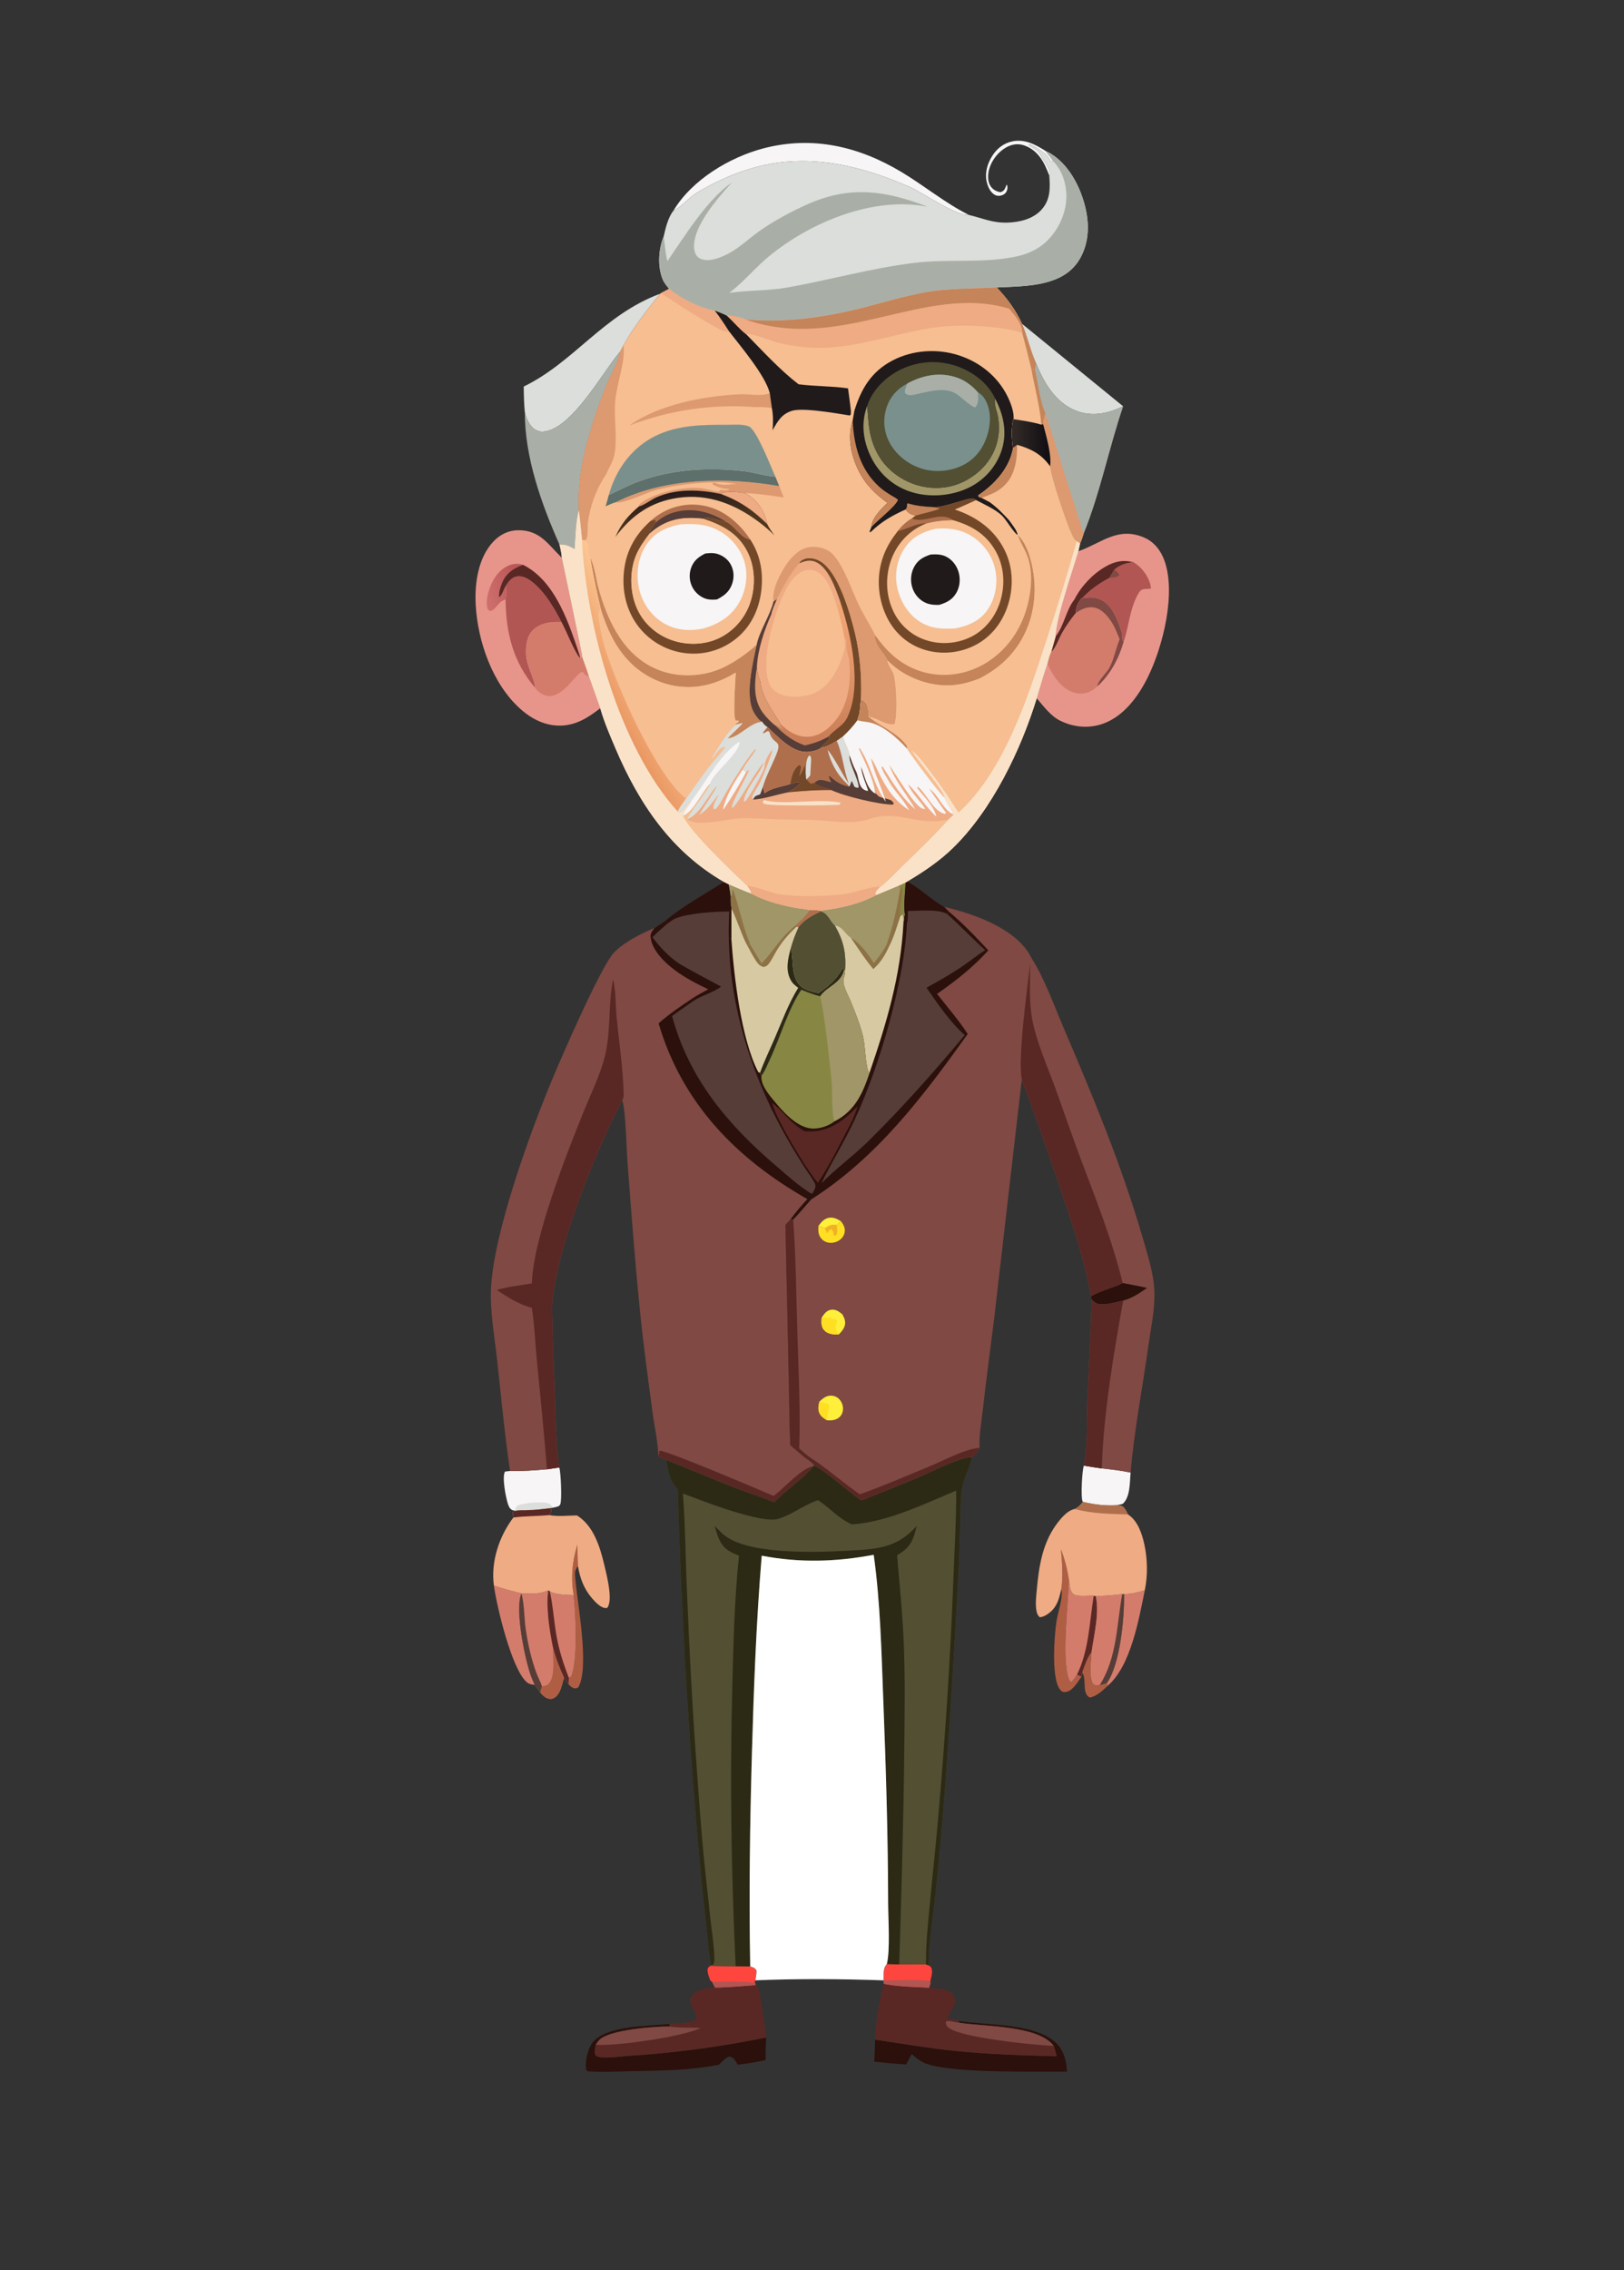 <?xml version="1.0" encoding="UTF-8" standalone="no"?>
<svg
   width="63mm"
   height="88mm"
   version="1.1"
   id="svg153"
   sodipodi:docname="unittheprofessor.svg"
   inkscape:version="1.3.2 (091e20e, 2023-11-25, custom)"
   xmlns:inkscape="http://www.inkscape.org/namespaces/inkscape"
   xmlns:sodipodi="http://sodipodi.sourceforge.net/DTD/sodipodi-0.dtd"
   xmlns="http://www.w3.org/2000/svg"
   xmlns:svg="http://www.w3.org/2000/svg">
  <rect width="100%" height="100%" fill="#333333" stroke="none"/>
  <sodipodi:namedview
     id="namedview153"
     pagecolor="#ffffff"
     bordercolor="#000000"
     borderopacity="0.25"
     inkscape:showpageshadow="2"
     inkscape:pageopacity="0.0"
     inkscape:pagecheckerboard="0"
     inkscape:deskcolor="#d1d1d1"
     inkscape:zoom="0.80175781"
     inkscape:cx="512"
     inkscape:cy="510.75274"
     inkscape:window-width="1920"
     inkscape:window-height="1017"
     inkscape:window-x="-8"
     inkscape:window-y="-8"
     inkscape:window-maximized="1"
     inkscape:current-layer="svg153"
     inkscape:document-units="mm" />
  <path
     fill="#af5e43"
     d="m 160.037,242.062 c -0.051,1.439 -0.426,3.293 0.185,4.619 0.366,0.279 0.397,0.302 0.872,0.239 0.051,-0.007 0.099,-0.023 0.149,-0.035 0.33,-0.032 0.705,-0.173 1.03,-0.257 l 0.157,0.347 c -0.687,0.661 -1.674,1.59 -2.637,1.743 -1.167,-0.54 -0.498,-2.526 -1.023,-3.509 -0.032,-0.06 -0.069,-0.118 -0.102,-0.177 0.342,-0.955 0.744,-2.179 1.369,-2.97 z"
     id="path2"
     style="stroke-width:0.315" />
  <path
     fill="#f7f5f5"
     d="m 153.841,25.702 c -0.195,-0.489 -0.392,-0.982 -0.621,-1.456 -0.667,-1.376 -1.646,-2.486 -3.137,-2.967 -0.9,-0.29 -1.798,-0.12 -2.607,0.346 -1.172,0.674 -2.135,1.94 -2.469,3.25 -0.191,0.749 -0.215,1.76 0.244,2.424 0.353,0.51 0.866,0.777 1.467,0.862 0.53,-0.22 0.565,-0.38 0.794,-0.913 0.032,-0.074 0.061,-0.148 0.092,-0.222 0.131,0.231 0.132,0.472 0.074,0.738 -0.086,0.392 -0.33,0.672 -0.7,0.819 -0.366,0.145 -0.747,0.161 -1.103,-0.026 -0.637,-0.334 -1.009,-1.142 -1.179,-1.805 -0.349,-1.357 0.053,-2.749 0.786,-3.908 0.688,-1.089 1.683,-1.874 2.96,-2.135 1.811,-0.369 3.383,0.465 4.855,1.409 0.314,0.47 0.837,0.974 1.073,1.459 l -0.234,0.163 c -0.051,-0.087 -0.1,-0.176 -0.152,-0.262 -0.683,-1.133 -1.75,-1.7 -2.884,-2.289 l -0.279,0.023 c 0.176,0.2 0.366,0.282 0.595,0.418 0.631,0.376 0.925,0.613 1.255,1.268 0.449,0.891 1.279,1.623 1.263,2.703 z"
     id="path3"
     style="stroke-width:0.315" />
  <path
     fill="#af5e43"
     d="m 84.118,233.722 c -0.454,-2.451 -0.217,-5.028 0.545,-7.399 8.36e-4,1.051 0.017,2.093 0.078,3.143 -0.511,0.603 -0.459,0.998 -0.401,1.734 0.292,3.697 2.148,13.025 0.452,16.019 -0.31,0.175 -0.407,0.212 -0.775,0.081 -0.245,-0.087 -0.509,-0.356 -0.67,-0.546 l 0.066,-0.919 0.348,-0.19 c 0.978,-2.436 0.663,-9.193 0.358,-11.923 z"
     id="path4"
     style="stroke-width:0.315" />
  <path
     fill="#d37c6c"
     d="m 167.851,232.998 c -0.866,4.197 -2.028,11.047 -5.421,13.978 l -0.157,-0.347 c 2.001,-2.828 2.593,-9.671 2.539,-13.083 1.035,0.022 2.058,-0.248 3.039,-0.547 z"
     id="path5"
     style="stroke-width:0.315" />
  <path
     fill="#af5e43"
     d="m 155.557,226.996 c 0.574,1.48 0.919,2.897 1.168,4.466 -0.093,3.182 -1.2,12.423 0.131,14.847 l 0.231,0.12 c 0.325,-0.337 0.57,-0.675 0.824,-1.069 l 0.66,0.294 c -0.508,0.716 -1.264,2.046 -2.198,2.224 -0.248,0.047 -0.475,0.067 -0.689,-0.08 -1.683,-1.154 -1.069,-8.41 -0.787,-10.228 0.176,-1.13 0.925,-3.418 0.763,-4.442 -0.015,-0.093 -0.035,-0.184 -0.052,-0.276 0.294,-1.979 0.117,-3.877 -0.051,-5.857 z"
     id="path6"
     style="stroke-width:0.315" />
  <path
     fill="#d37c6c"
     d="m 72.415,232.322 c 1.337,0.44 2.675,0.799 4.041,1.136 -1.027,2.307 0.551,9.89 1.437,12.217 0.153,0.402 0.327,0.796 0.504,1.188 -0.415,-0.05 -0.767,-0.085 -1.108,-0.353 -2.228,-1.752 -4.477,-11.22 -4.873,-14.188 z"
     id="path7"
     style="stroke-width:0.315" />
  <path
     fill="#f7f5f5"
     d="m 158.909,214.741 c 0.877,0.137 1.758,0.296 2.639,0.403 1.41,0.158 2.829,0.316 4.218,0.613 -0.129,1.407 -0.027,3.597 -1.151,4.578 -0.35,0.112 -0.669,0.173 -1.034,0.217 -1.714,0.074 -3.139,-0.116 -4.809,-0.503 -0.02,-0.038 -0.045,-0.074 -0.061,-0.114 -0.254,-0.647 -0.058,-4.463 0.198,-5.195 z"
     id="path8"
     style="stroke-width:0.315" />
  <path
     fill="#d37c6c"
     d="m 80.373,233.037 0.175,0.025 0.072,0.122 c 1.017,0.505 2.375,0.483 3.498,0.538 0.305,2.73 0.621,9.488 -0.358,11.923 l -0.348,0.19 -0.066,0.919 -0.657,-0.928 c -0.669,-1.44 -1.238,-2.901 -1.621,-4.444 -0.51,-2.505 -1.03,-5.779 -0.696,-8.345 z"
     id="path9"
     style="stroke-width:0.315" />
  <path
     fill="#5a2824"
     d="m 80.373,233.037 0.175,0.025 0.072,0.122 c 0.449,2.03 0.583,4.117 0.916,6.167 0.365,2.246 1.045,4.373 1.876,6.484 l -0.066,0.919 -0.657,-0.928 c -0.669,-1.44 -1.238,-2.901 -1.621,-4.444 -0.51,-2.505 -1.03,-5.779 -0.696,-8.345 z"
     id="path10"
     style="stroke-width:0.315" />
  <path
     fill="#d37c6c"
     d="m 156.725,231.463 c 0.115,0.653 0.115,1.789 0.76,2.154 0.639,0.361 2.125,0.124 2.875,0.197 l 0.288,0.032 c 0.575,2.46 -0.254,5.731 -0.61,8.218 -0.625,0.791 -1.027,2.015 -1.369,2.97 l -0.097,0.623 -0.66,-0.294 c -0.254,0.394 -0.498,0.732 -0.824,1.069 l -0.231,-0.12 c -1.332,-2.425 -0.224,-11.665 -0.131,-14.847 z"
     id="path11"
     style="stroke-width:0.315" />
  <path
     fill="#5a2824"
     d="m 160.359,233.813 0.288,0.032 c 0.575,2.46 -0.254,5.731 -0.61,8.218 -0.625,0.791 -1.027,2.015 -1.369,2.97 l -0.097,0.623 -0.66,-0.294 c 1.757,-3.587 1.82,-7.678 2.448,-11.548 z"
     id="path12"
     style="stroke-width:0.315" />
  <path
     fill="#f7f5f5"
     d="m 82.01,215.011 c 0.222,0.797 0.399,4.669 0.144,5.38 -0.14,0.392 -0.658,0.398 -1.022,0.497 -0.183,0.025 -0.511,0.036 -0.674,0.113 -1.045,0.118 -2.087,0.259 -3.141,0.254 -0.619,-0.037 -1.181,-0.004 -1.795,0.079 -0.12,-0.016 -0.302,-0.034 -0.41,-0.085 -0.393,-0.184 -0.538,-0.575 -0.66,-0.961 -0.294,-0.926 -0.873,-3.84 -0.415,-4.674 l 0.743,-0.094 c 1.794,0.056 3.627,-0.087 5.413,-0.241 z"
     id="path13"
     style="stroke-width:0.315" />
  <path
     fill="#dbdeda"
     d="m 75.522,221.334 c 0.086,-0.396 0.088,-0.485 0.365,-0.772 1.264,-0.356 2.51,-0.479 3.82,-0.412 0.758,0.038 0.937,0.19 1.424,0.738 -0.183,0.025 -0.511,0.036 -0.674,0.113 -1.045,0.118 -2.087,0.259 -3.141,0.254 -0.619,-0.037 -1.181,-0.004 -1.795,0.079 z"
     id="path14"
     style="stroke-width:0.315" />
  <path
     fill="#d37c6c"
     d="m 160.647,233.845 c 1.324,-0.008 2.579,-0.102 3.892,-0.284 l 0.273,-0.016 c 0.054,3.412 -0.538,10.255 -2.539,13.083 -0.325,0.084 -0.699,0.225 -1.03,0.257 -0.05,0.012 -0.098,0.028 -0.149,0.035 -0.475,0.063 -0.506,0.041 -0.872,-0.239 -0.611,-1.326 -0.236,-3.18 -0.185,-4.619 0.356,-2.486 1.185,-5.757 0.61,-8.218 z"
     id="path15"
     style="stroke-width:0.315" />
  <path
     fill="#563d37"
     d="m 164.539,233.561 0.273,-0.016 c 0.054,3.412 -0.538,10.255 -2.539,13.083 -0.325,0.084 -0.699,0.225 -1.03,0.257 2.541,-3.997 2.477,-8.818 3.296,-13.324 z"
     id="path16"
     style="stroke-width:0.315" />
  <path
     fill="#d37c6c"
     d="m 80.373,233.037 c -0.334,2.566 0.186,5.84 0.696,8.345 0.383,1.542 0.952,3.004 1.621,4.444 -0.271,0.912 -0.514,2.391 -1.404,2.925 -0.346,0.207 -0.659,0.208 -1.032,0.078 -0.403,-0.14 -0.787,-0.549 -1.053,-0.869 l -0.804,-1.096 c -0.177,-0.392 -0.351,-0.786 -0.504,-1.188 -0.886,-2.327 -2.464,-9.91 -1.437,-12.217 1.396,0.063 2.591,0.123 3.916,-0.421 z"
     id="path17"
     style="stroke-width:0.315" />
  <path
     fill="#af5e43"
     d="m 81.069,241.382 c 0.383,1.542 0.952,3.004 1.621,4.444 -0.271,0.912 -0.514,2.391 -1.404,2.925 -0.346,0.207 -0.659,0.208 -1.032,0.078 -0.403,-0.14 -0.787,-0.549 -1.053,-0.869 l 0.257,-0.919 c 0.057,0.002 0.114,0.008 0.171,0.004 0.369,-0.024 0.664,-0.163 0.902,-0.452 0.878,-1.07 0.544,-3.831 0.538,-5.21 z"
     id="path18"
     style="stroke-width:0.315" />
  <path
     fill="#563d37"
     d="m 76.456,233.458 c 0.457,1.702 0.378,3.67 0.651,5.438 0.32,2.068 0.791,4.164 1.506,6.133 0.248,0.682 0.612,1.332 0.844,2.012 l -0.257,0.919 -0.804,-1.096 c -0.177,-0.392 -0.351,-0.786 -0.504,-1.188 -0.886,-2.327 -2.464,-9.91 -1.437,-12.217 z"
     id="path19"
     style="stroke-width:0.315" />
  <path
     fill="#dbdeda"
     d="m 149.844,47.441 14.836,12.092 c -0.287,0.127 -0.573,0.254 -0.862,0.376 -2.031,0.854 -4.219,1.074 -6.282,0.178 -2.873,-1.248 -4.493,-4.058 -5.618,-6.827 -0.84,-1.833 -1.279,-3.929 -2.074,-5.819 z"
     id="path20"
     style="stroke-width:0.315" />
  <path
     fill="#f7f5f5"
     d="m 98.735,30.878 c 2.686,-4.524 8.289,-7.876 13.285,-9.163 7.166,-1.845 13.903,-0.254 20.155,3.489 3.354,2.008 6.384,4.539 9.883,6.289 -1.823,0.219 -6.793,-3.296 -8.782,-4.152 -2.464,-1.06 -4.933,-1.982 -7.537,-2.65 -8.639,-2.216 -15.748,-1.053 -23.422,3.462 -1.219,0.717 -2.136,1.91 -3.342,2.593 -0.08,0.045 -0.161,0.088 -0.241,0.132 z"
     id="path21"
     style="stroke-width:0.315" />
  <path
     fill="#dbdeda"
     d="m 76.788,56.634 c 7.405,-3.593 11.635,-10.479 19.993,-13.599 -1.98,2.487 -3.808,4.769 -5.36,7.565 l -0.523,0.966 c -0.04,0.046 -0.08,0.091 -0.119,0.137 -2.427,2.859 -7.042,11.326 -11.167,11.539 -0.625,0.033 -1.147,-0.197 -1.576,-0.645 -0.581,-0.607 -0.901,-1.406 -1.088,-2.212 -0.12,-1.253 -0.148,-2.493 -0.16,-3.751 z"
     id="path22"
     style="stroke-width:0.315" />
  <path
     fill="#a9afa7"
     d="m 76.948,60.385 c 0.187,0.807 0.506,1.605 1.088,2.212 0.429,0.448 0.95,0.677 1.576,0.645 4.126,-0.213 8.741,-8.679 11.167,-11.539 0.039,-0.046 0.08,-0.091 0.119,-0.137 -0.335,1.689 -1.401,3.361 -2.042,4.969 -2.108,5.282 -4.402,12.518 -4,18.209 -0.462,1.765 -0.47,3.874 -0.613,5.697 -0.811,-0.469 -1.277,-0.682 -2.218,-0.664 C 79.377,73.84 76.931,66.961 76.948,60.385 Z"
     id="path23"
     style="stroke-width:0.315" />
  <path
     fill="#a9afa7"
     d="m 151.917,53.26 c 1.125,2.769 2.745,5.579 5.618,6.827 2.063,0.896 4.25,0.675 6.282,-0.178 0.289,-0.122 0.575,-0.248 0.862,-0.376 -2.089,6.144 -3.338,12.62 -5.786,18.649 -0.161,0.501 -0.311,0.997 -0.541,1.471 l -0.486,-0.353 c -0.16,-0.1 -0.191,-0.105 -0.327,-0.275 -0.791,-0.989 -3.616,-9.635 -3.571,-10.699 0.246,-1.774 -0.575,-4.429 -1.022,-6.179 0.013,-0.594 0.129,-1.035 0.322,-1.595 -0.787,-1.549 -1.111,-4.579 -1.543,-6.355 0.018,-0.311 0.122,-0.634 0.191,-0.938 z"
     id="path24"
     style="stroke-width:0.315" />
  <path
     fill="#dd996f"
     d="m 153.269,60.553 c 1.572,4.614 2.888,9.314 4.446,13.94 0.406,1.206 0.684,2.526 1.178,3.689 -0.161,0.501 -0.311,0.997 -0.541,1.471 l -0.486,-0.353 c -0.16,-0.1 -0.191,-0.105 -0.327,-0.275 -0.791,-0.989 -3.616,-9.635 -3.571,-10.699 0.246,-1.774 -0.575,-4.429 -1.022,-6.179 0.013,-0.594 0.129,-1.035 0.322,-1.595 z"
     id="path25"
     style="stroke-width:0.315" />
  <path
     fill="#efab83"
     d="m 80.459,221.001 0.373,0.116 c 0.024,0.407 -0.073,0.51 -0.269,0.875 1.286,0.236 2.715,0.059 4.026,0.043 2.457,1.504 3.399,4.652 4.027,7.312 0.307,1.301 1.265,4.97 0.48,6.133 -0.075,0.111 -0.094,0.123 -0.236,0.126 -0.785,0.019 -1.62,-0.925 -2.084,-1.466 -1.165,-1.357 -1.749,-2.93 -2.034,-4.674 -0.061,-1.049 -0.077,-2.092 -0.078,-3.143 -0.762,2.371 -0.999,4.947 -0.545,7.399 -1.123,-0.055 -2.481,-0.033 -3.498,-0.538 l -0.072,-0.122 -0.175,-0.025 c -1.325,0.544 -2.52,0.484 -3.916,0.421 -1.366,-0.337 -2.704,-0.696 -4.041,-1.136 -0.477,-3.501 0.762,-7.22 2.854,-9.982 -0.068,-0.307 -0.112,-0.522 -0.057,-0.834 0.499,-0.299 1.337,-0.147 1.93,-0.227 l 0.176,-0.025 c 1.053,0.005 2.096,-0.136 3.141,-0.254 z"
     id="path26"
     style="stroke-width:0.315" />
  <path
     fill="#5a2824"
     d="m 80.459,221.001 0.373,0.116 c 0.024,0.407 -0.073,0.51 -0.269,0.875 -1.748,0.152 -3.563,0.13 -5.294,0.348 -0.068,-0.307 -0.112,-0.522 -0.057,-0.834 0.499,-0.299 1.337,-0.147 1.93,-0.227 l 0.176,-0.025 c 1.053,0.005 2.096,-0.136 3.141,-0.254 z"
     id="path27"
     style="stroke-width:0.315" />
  <path
     fill="#efab83"
     d="m 158.772,220.049 c 1.669,0.387 3.095,0.577 4.809,0.503 0.469,0.029 0.859,-0.041 1.207,0.341 0.238,0.261 0.427,0.69 0.601,1.002 1.411,0.908 2.036,2.759 2.384,4.333 0.48,2.171 0.527,4.59 0.077,6.77 -0.981,0.3 -2.005,0.569 -3.039,0.547 l -0.273,0.016 c -1.313,0.182 -2.567,0.276 -3.892,0.284 l -0.288,-0.032 c -0.75,-0.073 -2.236,0.164 -2.875,-0.197 -0.645,-0.365 -0.645,-1.501 -0.76,-2.154 -0.249,-1.569 -0.594,-2.986 -1.168,-4.466 0.167,1.98 0.344,3.877 0.051,5.857 -0.255,1.088 -0.508,2.205 -1.3,3.045 -0.436,0.462 -1.229,1.052 -1.878,1.049 -0.266,-0.282 -0.378,-0.513 -0.453,-0.887 -0.202,-1.01 -0.049,-2.147 0.042,-3.164 0.294,-3.287 0.809,-6.633 2.757,-9.383 0.643,-0.908 1.689,-2.231 2.824,-2.423 0.524,-0.292 0.821,-0.555 1.172,-1.042 z"
     id="path28"
     style="stroke-width:0.315" />
  <path
     fill="#af6f4c"
     d="m 158.772,220.049 c 1.669,0.387 3.095,0.577 4.809,0.503 0.469,0.029 0.859,-0.041 1.207,0.341 0.238,0.261 0.427,0.69 0.601,1.002 -2.609,-0.092 -5.259,-0.097 -7.79,-0.804 0.524,-0.292 0.821,-0.555 1.172,-1.042 z"
     id="path29"
     style="stroke-width:0.315" />
  <path
     fill="#e7958b"
     d="m 88.008,103.772 c -1.719,1.314 -3.412,2.442 -5.658,2.537 -2.326,0.099 -4.366,-0.933 -6.057,-2.444 -4.08,-3.644 -6.25,-9.889 -6.545,-15.236 -0.172,-3.134 0.345,-6.899 2.587,-9.279 0.967,-1.026 2.205,-1.648 3.628,-1.662 3.151,-0.031 4.332,1.982 6.299,3.926 l 0.11,0.107 c 0.292,1.413 3.056,14.399 3.029,14.636 0.321,0.906 0.679,1.817 0.945,2.74 z"
     id="path30"
     style="stroke-width:0.315" />
  <defs
     id="defs31">
    <linearGradient
       id="gradient_0"
       gradientUnits="userSpaceOnUse"
       x1="371.244"
       y1="259.402"
       x2="355.437"
       y2="264.195"
       gradientTransform="matrix(0.315,0,0,0.315,-41.152,3.499)">
      <stop
         offset="0"
         stop-color="#BB5857"
         id="stop30" />
      <stop
         offset="1"
         stop-color="#CF706E"
         id="stop31" />
    </linearGradient>
  </defs>
  <path
     fill="url(#gradient_0)"
     d="m 74.126,87.841 c -0.813,0.222 -1.007,0.686 -1.546,1.258 -0.284,0.302 -0.429,0.408 -0.839,0.412 L 71.481,89.229 c -0.228,-0.885 -0.095,-1.715 0.158,-2.586 0.407,-1.405 1.273,-2.921 2.611,-3.625 0.791,-0.416 1.578,-0.538 2.429,-0.269 -1.328,0.462 -2.409,1.185 -3.006,2.51 -0.277,0.614 -0.587,1.6 -0.494,2.266 0.531,-0.413 0.628,-1.178 1.025,-1.73 0.063,0.636 0.143,1.433 -0.076,2.045 z"
     id="path31"
     style="fill:url(#gradient_0);stroke-width:0.315" />
  <path
     fill="#5a2824"
     d="m 76.678,82.75 c 4.503,2.235 6.498,7.891 8.019,12.386 0.136,0.401 0.283,0.809 0.38,1.222 l -0.098,0.003 c -0.722,-0.748 -2.014,-4.041 -2.673,-5.22 -1.055,-2.069 -2.562,-4.614 -4.469,-6.014 -0.59,-0.433 -1.34,-0.801 -2.09,-0.649 -0.738,0.149 -1.161,0.722 -1.544,1.318 -0.397,0.552 -0.493,1.317 -1.025,1.73 -0.093,-0.666 0.217,-1.652 0.494,-2.266 0.597,-1.325 1.679,-2.048 3.006,-2.51 z"
     id="path32"
     style="stroke-width:0.315" />
  <path
     fill="#b15653"
     d="m 74.202,85.796 c 0.383,-0.596 0.806,-1.169 1.544,-1.318 0.75,-0.152 1.5,0.216 2.09,0.649 1.907,1.4 3.414,3.945 4.469,6.014 -1.466,-0.062 -3.033,0.083 -4.152,1.163 -0.892,0.861 -1.063,2.189 -1.038,3.369 0.042,1.948 1.296,3.78 1.332,5.089 -3.216,-3.78 -4.272,-8.034 -4.321,-12.923 0.219,-0.612 0.14,-1.409 0.076,-2.045 z"
     id="path33"
     style="stroke-width:0.315" />
  <path
     fill="#d37c6c"
     d="m 78.447,100.764 c -0.037,-1.309 -1.291,-3.141 -1.332,-5.089 -0.025,-1.181 0.146,-2.508 1.038,-3.369 1.119,-1.08 2.686,-1.225 4.152,-1.163 0.659,1.179 1.951,4.472 2.673,5.22 l 0.098,-0.003 0.324,-8.36e-4 c 0.321,0.906 0.679,1.817 0.945,2.74 -0.069,-0.018 -0.141,-0.03 -0.208,-0.054 -0.351,-0.125 -0.467,-0.311 -0.696,-0.588 -0.425,0.012 -0.667,0.372 -0.952,0.676 -1.004,1.074 -2.251,2.737 -3.842,2.856 -0.729,0.054 -1.556,-0.46 -2.025,-0.991 -0.065,-0.073 -0.119,-0.155 -0.178,-0.232 z"
     id="path34"
     style="stroke-width:0.315" />
  <path
     fill="#e7958b"
     d="m 158.103,80.768 c 0.045,-0.015 0.09,-0.03 0.134,-0.046 3.326,-1.2 5.719,-3.631 9.576,-1.935 1.411,0.62 2.377,1.875 2.897,3.296 1.767,4.831 -0.211,12.649 -2.387,17.077 -1.396,2.841 -3.559,5.827 -6.672,6.899 -2.09,0.72 -4.308,0.494 -6.268,-0.497 -1.354,-0.685 -2.406,-2.124 -3.383,-3.26 0.501,-1.683 0.981,-3.376 1.56,-5.035 0.158,-0.653 0.317,-1.266 0.596,-1.88 l 0.614,-2.149 c 0.023,-2.532 2.501,-9.666 3.332,-12.469 z"
     id="path35"
     style="stroke-width:0.315" />
  <path
     fill="#5a2824"
     d="m 157.541,87.815 c 0.96,-1.903 2.644,-3.687 4.489,-4.764 1.369,-0.8 2.632,-1.072 4.171,-0.669 -1.176,0.134 -1.87,0.356 -2.807,1.085 -0.24,0.406 -0.481,0.812 -0.729,1.213 -1.524,0.849 -2.819,1.696 -4.001,2.991 l -0.134,0.022 c -0.548,0.775 -0.756,1.175 -0.785,2.126 -0.747,0.916 -1.427,1.875 -2.007,2.907 -0.476,0.846 -0.859,2.018 -1.493,2.73 l -0.087,-0.07 0.614,-2.149 c 1.241,-1.513 1.507,-3.833 2.77,-5.422 z"
     id="path36"
     style="stroke-width:0.315" />
  <path
     fill="#b15653"
     d="m 166.201,82.381 c 1.147,0.671 2.129,1.966 2.47,3.257 0.052,0.196 0.065,0.382 0.079,0.583 -0.813,0.182 -1.293,-0.158 -1.788,0.656 -1.319,2.168 -1.412,4.872 -2.236,7.215 -0.253,-0.463 -0.238,-0.965 -0.271,-1.479 -0.534,-1.515 -1.161,-3.436 -2.512,-4.412 -1.065,-0.77 -2.054,-0.713 -3.28,-0.532 1.182,-1.295 2.478,-2.142 4.001,-2.991 0.248,-0.401 0.489,-0.807 0.729,-1.213 0.938,-0.729 1.631,-0.951 2.807,-1.085 z"
     id="path37"
     style="stroke-width:0.315" />
  <path
     fill="#804943"
     d="m 162.664,84.678 c 0.248,-0.401 0.489,-0.807 0.729,-1.213 0.327,0.291 0.577,0.414 0.696,0.847 -0.392,0.301 -0.949,0.301 -1.425,0.366 z"
     id="path38"
     style="stroke-width:0.315" />
  <path
     fill="#d37c6c"
     d="m 158.663,87.669 c 1.226,-0.181 2.215,-0.239 3.28,0.532 1.351,0.977 1.977,2.897 2.512,4.412 0.033,0.514 0.018,1.016 0.271,1.479 -0.689,2.405 -1.962,4.777 -3.834,6.468 -0.253,0.227 -0.517,0.457 -0.813,0.627 -0.803,0.463 -1.802,0.573 -2.677,0.272 -1.97,-0.678 -2.976,-2.444 -3.841,-4.194 0.158,-0.653 0.317,-1.266 0.596,-1.88 l 0.087,0.07 c 0.634,-0.712 1.017,-1.884 1.493,-2.73 0.58,-1.032 1.26,-1.991 2.007,-2.907 0.03,-0.951 0.237,-1.351 0.785,-2.126 z"
     id="path39"
     style="stroke-width:0.315" />
  <path
     fill="#804943"
     d="m 158.663,87.669 c 1.226,-0.181 2.215,-0.239 3.28,0.532 1.351,0.977 1.977,2.897 2.512,4.412 0.033,0.514 0.018,1.016 0.271,1.479 -0.689,2.405 -1.962,4.777 -3.834,6.468 0.002,-0.721 1.329,-1.94 1.726,-2.649 0.706,-1.26 0.927,-2.681 1.447,-4.004 l 0.097,-0.241 c -0.377,-0.964 -0.754,-1.906 -1.343,-2.766 -0.587,-0.856 -1.416,-1.754 -2.503,-1.903 -0.96,-0.131 -1.813,0.278 -2.572,0.82 0.03,-0.951 0.237,-1.351 0.785,-2.126 z"
     id="path40"
     style="stroke-width:0.315" />
  <path
     fill="#dbdeda"
     d="m 153.841,25.702 0.093,-0.1 c 0.015,-1.08 -0.814,-1.812 -1.263,-2.703 -0.33,-0.655 -0.624,-0.892 -1.255,-1.268 -0.229,-0.136 -0.42,-0.218 -0.595,-0.418 l 0.279,-0.023 c 1.134,0.589 2.202,1.156 2.884,2.289 0.052,0.087 0.102,0.175 0.152,0.262 l 0.234,-0.163 c -0.236,-0.485 -0.759,-0.989 -1.073,-1.459 2.482,1.097 4.245,3.714 5.182,6.178 1.097,2.884 1.527,6.092 0.187,8.973 -0.907,1.95 -2.386,3.141 -4.384,3.835 -2.572,0.894 -5.455,0.878 -8.147,1.016 -3.494,0.196 -7.043,0.098 -10.496,0.715 -3.005,0.537 -5.938,1.441 -8.893,2.197 -5.651,1.445 -11.624,2.328 -17.463,1.774 -0.772,-0.352 -1.857,-0.569 -2.703,-0.552 -0.585,-0.291 -1.184,-0.521 -1.793,-0.754 -2.122,-0.328 -5.065,-1.817 -6.682,-3.189 -0.379,-0.445 -0.744,-0.876 -0.964,-1.424 -0.744,-1.853 -0.615,-4.368 0.155,-6.207 0.284,-1.218 0.639,-2.816 1.438,-3.802 0.08,-0.044 0.161,-0.087 0.241,-0.132 1.206,-0.683 2.123,-1.876 3.342,-2.593 7.674,-4.515 14.782,-5.678 23.422,-3.462 2.603,0.668 5.073,1.59 7.537,2.65 1.989,0.856 6.959,4.37 8.782,4.152 2.054,0.483 3.428,1.187 5.642,1.122 1.809,-0.053 3.802,-0.531 5.041,-1.937 1.29,-1.465 1.237,-3.158 1.1,-4.976 z"
     id="path41"
     style="stroke-width:0.315" />
  <path
     fill="#a9afa7"
     d="m 153.297,22.118 c 2.482,1.097 4.245,3.714 5.182,6.178 1.097,2.884 1.527,6.092 0.187,8.973 -0.907,1.95 -2.386,3.141 -4.384,3.835 -2.572,0.894 -5.455,0.878 -8.147,1.016 -3.494,0.196 -7.043,0.098 -10.496,0.715 -3.005,0.537 -5.938,1.441 -8.893,2.197 -5.651,1.445 -11.624,2.328 -17.463,1.774 -0.772,-0.352 -1.857,-0.569 -2.703,-0.552 -0.585,-0.291 -1.184,-0.521 -1.793,-0.754 -2.122,-0.328 -5.065,-1.817 -6.682,-3.189 -0.379,-0.445 -0.744,-0.876 -0.964,-1.424 -0.744,-1.853 -0.615,-4.368 0.155,-6.207 0.218,1.202 0.232,2.391 0.561,3.582 2.516,-3.646 5.754,-8.948 9.45,-11.528 -1.764,1.953 -3.679,4.163 -4.816,6.544 -0.515,1.079 -1.019,2.654 -0.55,3.83 0.159,0.398 0.462,0.693 0.862,0.845 1.224,0.463 2.828,-0.199 3.917,-0.758 1.608,-0.825 3.032,-2.194 4.507,-3.255 2.176,-1.565 4.9,-3.012 7.352,-4.088 6.109,-2.682 11.324,-1.913 17.405,0.427 -0.468,-0.081 -0.937,-0.157 -1.409,-0.213 -7.497,-0.886 -15.938,2.707 -21.676,7.364 -2.049,1.663 -3.738,3.75 -5.816,5.363 -0.054,0.042 -0.109,0.083 -0.164,0.124 2.817,-0.416 5.658,-0.284 8.501,-0.788 6.29,-1.116 12.404,-2.871 18.768,-3.626 4.78,-0.567 9.732,0.074 14.449,-0.844 1.806,-0.352 3.392,-0.972 4.76,-2.254 1.774,-1.662 2.937,-4.152 2.956,-6.592 0.015,-1.867 -0.627,-3.906 -1.984,-5.234 -0.236,-0.485 -0.759,-0.989 -1.073,-1.459 z"
     id="path42"
     style="stroke-width:0.315" />
  <path
     fill="#804943"
     d="m 74.781,215.52 c -0.797,-5.384 -1.299,-10.837 -1.893,-16.248 -0.37,-3.377 -1.046,-7.033 -0.901,-10.415 0.349,-8.132 5.697,-22.794 8.821,-30.328 1.44,-3.474 7.202,-16.74 9.147,-18.88 1.412,-1.553 4.104,-2.9 6.036,-3.698 -0.325,0.423 -0.639,0.751 -0.593,1.317 0.155,1.902 2.013,3.712 3.465,4.808 1.54,1.163 3.255,2.046 4.992,2.871 -0.791,0.444 -1.635,0.863 -2.383,1.373 -1.68,1.11 -3.386,2.286 -4.902,3.614 3.464,11.746 11.396,19.821 21.818,25.759 -0.891,0.931 -1.678,1.907 -2.46,2.93 -0.275,0.282 -0.53,0.555 -0.773,0.866 l 0.493,22.747 c 0.084,3.171 0.068,6.347 0.224,9.516 0.916,0.747 1.801,1.607 2.788,2.252 0.254,0.226 0.535,0.438 0.735,0.715 l -0.179,0.137 c -0.894,1.331 -4.322,3.775 -5.692,5.262 -1.933,-0.8 -3.946,-1.415 -5.896,-2.177 -3.329,-1.301 -6.619,-2.714 -9.947,-4.025 l -1.157,-0.548 c -0.036,-2.04 -0.553,-4.206 -0.825,-6.241 -0.649,-4.858 -1.321,-9.723 -1.822,-14.598 -0.756,-7.366 -1.307,-14.772 -1.868,-22.156 -0.171,-2.257 -0.231,-7.234 -0.768,-9.181 -3.906,7.428 -9.847,22.049 -10.302,30.331 0.08,4.413 0.259,8.825 0.414,13.236 0.119,3.374 0.113,6.922 0.658,10.252 l -1.816,0.268 c -1.786,0.153 -3.619,0.297 -5.413,0.241 z"
     id="path43"
     style="stroke-width:0.315" />
  <path
     fill="#5a2824"
     d="m 96.523,213.369 0.177,-0.819 c 0.762,-0.162 14.917,5.839 16.726,6.631 l 0.14,-0.105 c 1.355,-1.034 4.08,-4.065 5.649,-4.22 -0.894,1.331 -4.322,3.775 -5.692,5.262 -1.933,-0.8 -3.946,-1.415 -5.896,-2.177 -3.329,-1.301 -6.619,-2.714 -9.947,-4.025 z"
     id="path44"
     style="stroke-width:0.315" />
  <path
     fill="#5a2824"
     d="m 77.983,188.038 c 0.155,-6.42 5.011,-18.781 7.481,-24.902 1.022,-2.534 2.296,-5.13 3.056,-7.75 1.127,-3.884 0.586,-7.943 1.353,-11.844 0.03,0.102 0.068,0.202 0.09,0.306 0.345,1.635 0.291,3.613 0.457,5.301 0.353,3.587 0.909,7.288 1.016,10.89 0.014,0.47 0.031,0.745 -0.196,1.153 -3.906,7.428 -9.847,22.049 -10.302,30.331 0.08,4.413 0.259,8.825 0.414,13.236 0.119,3.374 0.113,6.922 0.658,10.252 l -1.816,0.268 c -0.431,-5.35 -0.963,-10.683 -1.487,-16.024 -0.249,-2.533 -0.332,-5.135 -0.73,-7.644 -1.769,-0.42 -3.644,-1.601 -5.139,-2.613 1.643,-0.486 3.454,-0.671 5.145,-0.96 z"
     id="path45"
     style="stroke-width:0.315" />
  <path
     fill="#2b100b"
     d="m 98.143,296.561 0.073,0.359 c -2.063,-0.044 -8.88,0.449 -10.361,1.982 -0.199,0.206 -0.352,0.456 -0.51,0.694 -0.081,0.518 -0.256,1.091 -0.016,1.582 0.926,0.559 3.305,0.143 4.405,0.072 7.154,-0.457 13.587,-1.303 20.619,-2.726 -0.1,1.107 -0.106,2.202 -0.104,3.312 -1.356,0.306 -2.7,0.518 -4.081,0.668 -0.334,-0.555 -0.525,-0.993 -1.167,-1.195 -0.623,0.163 -1.132,0.772 -1.595,1.202 -4.296,0.873 -8.779,0.864 -13.147,0.958 -2.018,0.044 -4.092,0.189 -6.101,8.4e-4 -0.214,-0.187 -0.227,-0.227 -0.25,-0.507 -0.093,-1.121 0.311,-2.888 1.018,-3.753 1.986,-2.432 8.218,-2.376 11.216,-2.65 z"
     id="path47"
     style="stroke-width:0.315" />
  <path
     fill="#2b100b"
     d="m 140.58,296.118 c 4.105,0.639 12.106,0.249 14.728,3.744 0.86,1.146 1.012,2.293 1.143,3.664 -4.842,-0.024 -16.241,0.252 -20.396,-1.078 -0.992,-0.317 -1.621,-0.824 -2.389,-1.492 l -0.807,1.52 c -1.567,-0.097 -3.115,-0.234 -4.675,-0.412 0.042,-1.07 0.119,-2.152 0.114,-3.223 3.889,0.585 7.81,1.256 11.723,1.656 4.931,0.505 9.954,0.651 14.908,0.781 -0.138,-0.498 -0.243,-1.05 -0.433,-1.527 -2.35,-3.059 -10.269,-2.79 -13.887,-3.394 z"
     id="path48"
     style="stroke-width:0.315" />
  <path
     fill="#5a2824"
     d="m 104.155,290.189 c -0.184,-0.509 -0.476,-1.154 -0.392,-1.698 0.043,-0.277 0.199,-0.306 0.408,-0.461 1.231,0.027 2.461,0.053 3.693,0.054 l 2.134,0.032 c 0.493,0.168 0.624,0.15 0.923,0.595 0.005,0.498 -0.077,0.952 -0.17,1.44 l -0.089,0.211 0.125,0.486 c 0.099,0.078 0.23,0.128 0.296,0.235 0.389,0.626 1.088,6.286 1.271,7.442 -7.032,1.423 -13.465,2.268 -20.619,2.726 -1.1,0.07 -3.478,0.486 -4.405,-0.073 -0.24,-0.491 -0.065,-1.064 0.016,-1.582 0.157,-0.238 0.31,-0.488 0.51,-0.694 1.481,-1.533 8.298,-2.026 10.361,-1.982 l -0.073,-0.359 c 1.139,-0.221 3.053,-0.033 3.956,-0.77 0.096,-0.739 -0.692,-1.578 -0.854,-2.327 -0.086,-0.399 -0.054,-0.791 0.205,-1.125 0.694,-0.895 2.336,-1.049 3.388,-1.134 l -0.439,-0.843 z"
     id="path49"
     style="stroke-width:0.315" />
  <path
     fill="#fe463e"
     d="m 104.155,290.189 c -0.184,-0.509 -0.476,-1.154 -0.392,-1.698 0.043,-0.277 0.199,-0.306 0.408,-0.461 1.231,0.027 2.461,0.053 3.693,0.054 l 2.134,0.032 c 0.493,0.168 0.624,0.15 0.923,0.595 0.005,0.498 -0.077,0.952 -0.17,1.44 l -0.089,0.211 0.125,0.486 c -1.976,0.138 -3.966,0.342 -5.947,0.358 l -0.439,-0.843 z"
     id="path50"
     style="stroke-width:0.315" />
  <path
     fill="#b15653"
     d="m 110.662,290.362 0.125,0.486 c -1.976,0.138 -3.966,0.342 -5.947,0.358 l -0.439,-0.843 c 1.981,-0.002 4.069,-0.122 6.034,0.144 z"
     id="path51"
     style="stroke-width:0.315" />
  <path
     fill="#804943"
     d="m 87.346,299.596 c 0.157,-0.238 0.31,-0.488 0.51,-0.694 1.481,-1.533 8.298,-2.026 10.361,-1.982 1.497,0.239 3.012,0.113 4.519,0.216 -2.714,1.299 -12.425,2.681 -15.389,2.46 z"
     id="path52"
     style="stroke-width:0.315" />
  <path
     fill="#5a2824"
     d="m 130.03,287.756 1.815,0.052 c 1.306,0.007 2.62,0.043 3.926,0.008 l 0.388,0.147 c 0.323,0.217 0.407,0.255 0.48,0.667 0.086,0.48 -0.135,1.179 -0.241,1.647 l 0.021,0.321 -0.202,0.629 c 1.017,0.119 2.728,0.121 3.464,0.955 0.282,0.319 0.372,0.675 0.333,1.094 -0.08,0.861 -0.777,1.666 -1.267,2.348 0.595,0.156 1.264,0.27 1.833,0.494 l 0.03,0.239 c 3.617,0.604 11.537,0.336 13.887,3.394 0.19,0.477 0.295,1.03 0.433,1.527 -4.954,-0.131 -9.978,-0.276 -14.908,-0.781 -3.913,-0.401 -7.834,-1.071 -11.723,-1.656 0.009,-2.068 0.692,-6.209 1.299,-8.173 l -0.054,-0.515 c 0.073,-0.905 -0.16,-1.66 0.486,-2.397 z"
     id="path53"
     style="stroke-width:0.315" />
  <path
     fill="#fe463e"
     d="m 130.03,287.756 1.815,0.052 c 1.306,0.007 2.62,0.043 3.926,0.008 l 0.388,0.147 c 0.323,0.217 0.407,0.255 0.48,0.667 0.086,0.48 -0.135,1.179 -0.241,1.647 l 0.021,0.321 -0.202,0.629 c -2.181,-0.114 -4.475,-0.142 -6.62,-0.559 l -0.054,-0.515 c 0.073,-0.905 -0.16,-1.66 0.486,-2.397 z"
     id="path54"
     style="stroke-width:0.315" />
  <path
     fill="#b15653"
     d="m 129.544,290.153 c 2.219,0.058 4.674,-0.243 6.854,0.124 l 0.021,0.321 -0.202,0.629 c -2.181,-0.114 -4.475,-0.142 -6.62,-0.559 z"
     id="path55"
     style="stroke-width:0.315" />
  <path
     fill="#804943"
     d="m 154.496,299.752 c -2.364,-0.066 -13.93,-1.18 -15.516,-2.746 -0.267,-0.264 -0.318,-0.479 -0.303,-0.836 0.522,-0.18 1.237,0.123 1.795,0.175 l 0.137,0.012 c 3.617,0.604 11.537,0.336 13.887,3.394 z"
     id="path56"
     style="stroke-width:0.315" />
  <path
     fill="#524f33"
     d="m 126.283,219.827 c 2.82,-1.125 5.65,-2.235 8.445,-3.422 2.356,-1 5.023,-2.497 7.529,-2.953 l 0.24,0.174 c -0.323,1.573 -1.246,3.03 -1.466,4.568 -0.234,1.64 -0.196,3.354 -0.242,5.009 -0.072,2.569 -0.153,5.135 -0.288,7.702 -0.527,10.023 -1.12,20.021 -1.86,30.031 -0.412,5.578 -0.905,11.142 -1.492,16.704 -0.356,3.377 -0.981,6.939 -0.992,10.322 l -0.388,-0.147 c -1.305,0.036 -2.619,-8.4e-4 -3.926,-0.008 l -1.815,-0.052 c -0.646,0.737 -0.413,1.492 -0.486,2.397 -6.262,-0.218 -12.531,-0.264 -18.793,-0.002 0.093,-0.488 0.175,-0.942 0.17,-1.44 -0.299,-0.445 -0.429,-0.427 -0.923,-0.595 l -2.134,-0.032 c -1.232,-0.002 -2.462,-0.027 -3.693,-0.054 l 0.081,-0.076 c -0.4,-2.111 -0.539,-4.343 -0.776,-6.48 -0.545,-4.907 -1.006,-9.814 -1.417,-14.735 -1.35,-16.153 -2.222,-32.32 -2.686,-48.523 -1.218,-1.29 -1.422,-2.615 -1.692,-4.298 3.328,1.311 6.618,2.723 9.947,4.025 1.949,0.762 3.963,1.377 5.896,2.177 1.37,-1.487 4.798,-3.931 5.692,-5.262 l 0.179,-0.137 c 1.687,0.781 5.055,3.857 6.889,5.108 z"
     id="path57"
     style="stroke-width:0.315" />
  <path
     fill="#2c2a15"
     d="m 126.283,219.827 c 2.82,-1.125 5.65,-2.235 8.445,-3.422 2.356,-1 5.023,-2.497 7.529,-2.953 l 0.24,0.174 c -0.323,1.573 -1.246,3.03 -1.466,4.568 -0.234,1.64 -0.196,3.354 -0.242,5.009 -0.072,2.569 -0.153,5.135 -0.288,7.702 -0.527,10.023 -1.12,20.021 -1.86,30.031 -0.412,5.578 -0.905,11.142 -1.492,16.704 -0.356,3.377 -0.981,6.939 -0.992,10.322 l -0.388,-0.147 c -0.04,-2.959 0.285,-5.909 0.562,-8.851 0.412,-4.384 0.894,-8.762 1.272,-13.149 0.991,-11.492 1.753,-23.032 2.187,-34.558 0.161,-4.278 0.426,-8.584 0.405,-12.863 -4.685,1.964 -10.218,4.661 -15.313,4.949 -1.956,-0.86 -3.199,-2.418 -4.945,-3.548 l -0.243,0.086 c -1.942,0.696 -3.618,2.064 -5.58,2.652 -2.544,0.762 -11.241,-2.682 -13.987,-3.706 0.34,4.451 0.372,8.952 0.556,13.414 0.345,8.41 0.752,16.818 1.361,25.213 0.4,5.506 0.751,11.024 1.34,16.513 l 0.779,7.23 c 0.217,1.866 0.529,3.767 0.572,5.646 0.009,0.405 0.017,0.67 -0.195,1.03 l -0.29,0.08 c -0.4,-2.111 -0.539,-4.343 -0.776,-6.48 -0.545,-4.907 -1.006,-9.814 -1.417,-14.735 -1.35,-16.153 -2.221,-32.32 -2.686,-48.523 -1.218,-1.29 -1.422,-2.615 -1.692,-4.298 3.328,1.311 6.618,2.723 9.947,4.025 1.949,0.762 3.963,1.377 5.896,2.177 1.37,-1.487 4.798,-3.931 5.692,-5.262 l 0.179,-0.137 c 1.687,0.781 5.055,3.857 6.889,5.108 z"
     id="path58"
     style="stroke-width:0.315" />
  <path
     fill="#2c2a15"
     d="m 104.786,223.576 c 0.386,0.394 0.773,0.791 1.181,1.163 3.406,3.103 13.644,2.712 18.22,2.467 4.31,-0.231 7.216,-0.293 10.222,-3.63 -0.064,0.258 -0.128,0.516 -0.196,0.773 -0.464,1.752 -1.109,2.611 -2.682,3.519 0.373,4.452 0.835,8.925 1,13.39 0.188,5.061 0.101,10.145 0.053,15.208 -0.098,10.458 -0.429,20.89 -0.741,31.343 l -1.815,-0.052 c 0.511,-1.988 0.193,-6.754 0.189,-8.965 -0.018,-9.915 -0.325,-19.833 -0.71,-29.74 -0.274,-7.044 -0.428,-14.266 -1.406,-21.249 -5.558,1.048 -10.844,1.191 -16.419,0.133 -0.789,9.567 -1.156,19.103 -1.43,28.695 -0.3,10.485 -0.456,20.997 -0.255,31.485 l -2.134,-0.032 c -0.654,-13.529 -0.839,-27.219 -0.497,-40.759 0.163,-6.468 0.305,-12.95 0.99,-19.389 -0.41,-0.176 -0.834,-0.347 -1.227,-0.558 -1.557,-0.836 -1.882,-2.227 -2.344,-3.802 z"
     id="path59"
     style="stroke-width:0.315" />
  <path
     fill="#7A908D"
     d="m 111.683,227.936 c 5.574,1.058 10.861,0.914 16.419,-0.133 0.978,6.982 1.132,14.205 1.406,21.249 0.385,9.907 0.692,19.825 0.71,29.74 0.004,2.21 0.322,6.977 -0.189,8.965 -0.646,0.737 -0.413,1.492 -0.486,2.397 -6.262,-0.218 -12.531,-0.264 -18.793,-0.002 0.093,-0.488 0.175,-0.942 0.17,-1.44 -0.299,-0.445 -0.429,-0.427 -0.923,-0.595 -0.201,-10.488 -0.044,-21 0.255,-31.485 0.274,-9.592 0.641,-19.129 1.43,-28.695 z"
     id="path60"
     style="fill:#ffffff;fill-opacity:1;stroke-width:0.315" />
  <path
     fill="#804943"
     d="m 132.785,129.291 0.227,-0.137 c 1.969,1.038 3.501,2.653 5.402,3.712 4.169,0.978 10.16,3.007 12.506,6.924 0.079,0.132 0.12,0.226 0.19,0.37 2.007,3.103 3.359,6.975 4.814,10.377 4.271,9.989 8.473,20.055 11.522,30.498 0.75,2.57 1.702,5.456 1.81,8.137 0.102,2.529 -0.49,5.27 -0.842,7.776 -0.877,6.239 -2.102,12.538 -2.648,18.81 -1.389,-0.297 -2.808,-0.455 -4.218,-0.613 -0.881,-0.107 -1.762,-0.267 -2.639,-0.403 0.569,-2.871 0.4,-6.51 0.515,-9.482 0.192,-4.958 0.528,-9.93 0.612,-14.89 l -0.076,-0.448 c -0.994,-5.62 -2.912,-11.137 -4.749,-16.529 -1.737,-5.1 -3.478,-10.191 -5.395,-15.227 l -4.054,35.038 c -0.554,4.494 -1.179,8.977 -1.677,13.478 -0.191,1.727 -0.563,3.707 -0.463,5.442 -0.301,0.98 -1.07,1.163 -1.126,1.504 l -0.24,-0.174 c -2.506,0.456 -5.172,1.953 -7.529,2.953 -2.795,1.186 -5.625,2.296 -8.445,3.422 -1.834,-1.251 -5.202,-4.327 -6.889,-5.108 -0.2,-0.276 -0.48,-0.488 -0.735,-0.715 -0.987,-0.645 -1.872,-1.505 -2.788,-2.252 -0.156,-3.169 -0.139,-6.345 -0.224,-9.516 l -0.493,-22.747 c 0.243,-0.311 0.498,-0.585 0.773,-0.866 0.782,-1.023 1.569,-2 2.46,-2.93 -10.421,-5.938 -18.354,-14.012 -21.818,-25.759 1.516,-1.328 3.222,-2.504 4.902,-3.614 0.747,-0.51 1.592,-0.929 2.383,-1.373 -1.737,-0.825 -3.452,-1.708 -4.992,-2.871 -1.452,-1.096 -3.311,-2.906 -3.465,-4.808 -0.046,-0.566 0.268,-0.895 0.593,-1.317 l 1.597,-1.062 c 2.375,-2.054 5.853,-3.949 8.546,-5.675 l 0.691,0.347 c 1.114,0.46 2.229,0.971 3.364,1.373 1.996,1.083 4.192,1.644 6.408,2.07 0.668,0.129 1.49,0.148 2.128,0.346 0.524,0.008 1.096,-0.03 1.611,0.059 2.872,-0.336 5.524,-0.918 8.106,-2.26 l 3.316,-1.383 z"
     id="path61"
     style="stroke-width:0.315" />
  <path
     fill="#fdef3a"
     d="m 120.003,179.61 c 0.413,-0.547 0.828,-1.063 1.545,-1.186 0.66,-0.114 1.205,0.177 1.751,0.504 -0.195,0.184 -0.411,0.44 -0.632,0.584 -0.744,-0.093 -1.09,0.026 -1.717,0.456 z"
     id="path62"
     style="stroke-width:0.315" />
  <path
     fill="#fedf23"
     d="m 123.299,178.928 c 0.382,0.533 0.662,0.958 0.538,1.646 -0.093,0.516 -0.425,0.936 -0.869,1.203 -0.508,0.306 -1.161,0.416 -1.732,0.236 -0.497,-0.156 -0.87,-0.498 -1.085,-0.969 -0.199,-0.436 -0.191,-0.965 -0.148,-1.434 l 0.947,0.358 c 0.628,-0.431 0.974,-0.549 1.717,-0.456 0.221,-0.144 0.437,-0.4 0.632,-0.584 z"
     id="path63"
     style="stroke-width:0.315" />
  <path
     fill="#f4b024"
     d="m 120.95,179.968 c 0.628,-0.431 0.974,-0.549 1.717,-0.456 0.082,0.493 0.167,0.88 0.012,1.372 l -0.254,0.174 -0.169,-0.082 c -0.09,-0.393 -0.061,-0.604 -0.378,-0.876 -0.403,0.14 -0.379,0.261 -0.593,0.612 -0.132,-0.246 -0.241,-0.481 -0.336,-0.744 z"
     id="path64"
     style="stroke-width:0.315" />
  <path
     fill="#fdef3a"
     d="m 120.469,193.083 c 0.04,-0.067 0.079,-0.134 0.12,-0.2 0.3,-0.477 0.705,-0.915 1.295,-0.99 0.674,-0.086 1.134,0.283 1.624,0.674 0.312,0.572 0.536,1.09 0.326,1.744 -0.149,0.463 -0.497,0.847 -0.831,1.187 -0.066,0.006 -0.132,0.014 -0.198,0.017 -0.676,0.027 -1.477,-0.07 -1.955,-0.602 -0.488,-0.543 -0.418,-1.156 -0.381,-1.83 z"
     id="path65"
     style="stroke-width:0.315" />
  <path
     fill="#fedf23"
     d="m 120.469,193.083 c 0.493,-0.043 0.934,-0.053 1.427,-3.2e-4 l 0.145,0.202 0.45,-0.019 0.267,0.27 c -0.022,0.069 -0.045,0.136 -0.066,0.205 -0.166,0.543 -0.287,0.802 0.02,1.317 0.09,0.151 0.192,0.295 0.292,0.44 -0.066,0.006 -0.132,0.014 -0.198,0.017 -0.676,0.027 -1.477,-0.07 -1.955,-0.602 -0.488,-0.543 -0.418,-1.156 -0.381,-1.83 z"
     id="path66"
     style="stroke-width:0.315" />
  <path
     fill="#fdef3a"
     d="m 120.141,205.363 c 0.458,-0.445 0.998,-0.894 1.681,-0.879 0.524,0.011 0.951,0.198 1.293,0.594 0.343,0.398 0.53,0.955 0.483,1.48 -0.038,0.421 -0.22,0.82 -0.542,1.101 -0.498,0.431 -1.143,0.478 -1.772,0.443 -0.381,-0.216 -0.773,-0.459 -1.016,-0.834 -0.398,-0.614 -0.296,-1.233 -0.126,-1.903 z"
     id="path67"
     style="stroke-width:0.315" />
  <path
     fill="#fedf23"
     d="m 120.141,205.363 c 0.413,0.125 0.813,0.236 1.238,0.312 0.221,0.277 0.21,0.152 0.182,0.44 -0.022,0.231 -0.062,0.388 -0.122,0.605 -0.126,0.455 -0.136,0.911 -0.156,1.38 -0.381,-0.216 -0.773,-0.459 -1.016,-0.834 -0.398,-0.614 -0.296,-1.233 -0.126,-1.903 z"
     id="path68"
     style="stroke-width:0.315" />
  <path
     fill="#2b100b"
     d="m 164.609,187.988 c 1.193,0.227 2.392,0.437 3.574,0.716 -1.124,0.773 -2.163,1.491 -3.5,1.851 -0.998,0.218 -2.14,0.563 -3.159,0.552 -0.742,-0.008 -0.993,-0.235 -1.487,-0.738 l -0.076,-0.448 c 1.385,-0.814 3.175,-1.196 4.648,-1.933 z"
     id="path69"
     style="stroke-width:0.315" />
  <path
     fill="#5a2824"
     d="m 115.155,179.489 c 0.243,-0.311 0.498,-0.585 0.773,-0.866 l 0.361,0.071 c 0.417,5.501 0.454,11.037 0.619,16.55 0.169,5.646 0.466,11.333 0.273,16.981 0.503,0.438 0.995,0.889 1.54,1.274 2.551,1.655 4.837,3.698 7.329,5.442 3.528,-1.251 6.984,-2.752 10.443,-4.183 2.15,-0.889 4.844,-2.408 7.13,-2.636 -0.301,0.98 -1.07,1.163 -1.126,1.504 l -0.24,-0.174 c -2.506,0.456 -5.172,1.953 -7.529,2.953 -2.795,1.186 -5.625,2.296 -8.445,3.422 -1.834,-1.251 -5.202,-4.327 -6.889,-5.108 -0.2,-0.276 -0.48,-0.488 -0.735,-0.715 -0.987,-0.645 -1.872,-1.505 -2.788,-2.252 -0.156,-3.169 -0.139,-6.345 -0.224,-9.516 z"
     id="path70"
     style="stroke-width:0.315" />
  <path
     fill="#5a2824"
     d="m 160.036,190.369 c 0.494,0.503 0.746,0.73 1.487,0.738 1.019,0.011 2.161,-0.335 3.159,-0.552 -1.399,7.783 -2.911,16.712 -3.134,24.59 -0.881,-0.107 -1.762,-0.267 -2.639,-0.403 0.569,-2.871 0.4,-6.51 0.515,-9.482 0.192,-4.958 0.528,-9.93 0.612,-14.89 z"
     id="path71"
     style="stroke-width:0.315" />
  <path
     fill="#5a2824"
     d="m 149.817,158.165 c -0.643,-3.128 0.823,-13.431 1.209,-16.923 0.023,2.628 -0.167,5.364 0.297,7.958 0.625,3.494 2.258,7.037 3.466,10.38 1.243,3.44 2.419,6.899 3.708,10.324 2.242,5.956 4.607,11.885 6.113,18.084 -1.473,0.737 -3.264,1.119 -4.648,1.933 -0.994,-5.62 -2.912,-11.137 -4.749,-16.529 -1.737,-5.1 -3.478,-10.191 -5.395,-15.227 z"
     id="path72"
     style="stroke-width:0.315" />
  <path
     fill="#2b100b"
     d="m 132.785,129.291 0.227,-0.137 c 1.969,1.038 3.501,2.653 5.402,3.712 l 0.68,0.688 c 2.11,1.747 3.951,3.69 5.814,5.69 -2.287,2.525 -4.735,4.428 -7.516,6.376 1.503,1.939 3.164,3.82 4.494,5.879 -6.575,9.182 -13.295,18.097 -22.958,24.243 -0.876,0.974 -1.717,2.028 -2.641,2.952 l -0.361,-0.071 c 0.782,-1.023 1.569,-2 2.46,-2.93 -10.421,-5.938 -18.354,-14.012 -21.818,-25.759 1.516,-1.328 3.222,-2.504 4.902,-3.614 0.747,-0.51 1.592,-0.929 2.383,-1.373 -1.737,-0.825 -3.452,-1.708 -4.992,-2.871 -1.452,-1.096 -3.311,-2.906 -3.465,-4.808 -0.046,-0.566 0.268,-0.895 0.593,-1.317 l 1.597,-1.062 c 2.375,-2.054 5.853,-3.949 8.546,-5.675 l 0.691,0.347 c 1.114,0.46 2.229,0.971 3.364,1.373 1.996,1.083 4.192,1.644 6.408,2.07 0.668,0.129 1.49,0.148 2.128,0.346 0.524,0.008 1.096,-0.03 1.611,0.059 2.872,-0.336 5.524,-0.918 8.106,-2.26 l 3.316,-1.383 z"
     id="path73"
     style="stroke-width:0.315" />
  <path
     fill="#5a2824"
     d="m 113.19,161.613 c 1.677,1.086 2.468,2.852 4.797,4.143 0.324,0.013 0.649,0.024 0.973,0.017 2.81,-0.063 4.938,-1.741 6.77,-3.686 -0.52,1.833 -1.592,3.61 -2.45,5.306 -1.025,2.034 -2.1,3.998 -3.357,5.9 -1.683,-1.873 -6.046,-9.215 -6.732,-11.68 z"
     id="path74"
     style="stroke-width:0.315" />
  <path
     fill="#d7caa3"
     d="m 131.758,129.764 1.027,-0.473 c -0.056,1.417 -0.307,3.11 -0.143,4.505 l -0.177,1.41 c -0.399,7.763 -2.485,14.747 -5.002,22.047 -0.027,-0.044 -0.06,-0.086 -0.083,-0.133 -0.506,-1.042 -0.511,-3.878 -0.832,-5.214 -0.428,-1.782 -1.179,-3.623 -1.873,-5.318 -0.363,-0.886 -1.288,-2.395 -0.959,-3.319 0.102,-0.287 0.166,-0.518 0.185,-0.824 0.007,-0.107 0.011,-0.213 0.017,-0.32 0.152,-2.533 -0.252,-4.316 -1.513,-6.52 -0.7,-0.632 -1.024,-1.841 -2.052,-2.059 l -0.015,-0.139 c 2.872,-0.336 5.524,-0.918 8.106,-2.26 z"
     id="path75"
     style="stroke-width:0.315" />
  <path
     fill="#a09668"
     d="m 131.758,129.764 1.027,-0.473 c -0.056,1.417 -0.307,3.11 -0.143,4.505 l -0.177,1.41 c 0.008,-0.457 0.045,-0.822 -0.114,-1.258 l -0.357,0.294 c -0.477,1.461 -0.936,3.047 -1.64,4.412 -0.611,1.31 -1.217,2.344 -2.312,3.32 -1.204,-1.438 -2.23,-3.038 -3.286,-4.586 -0.9,-0.522 -1.168,-1.632 -2.351,-1.783 -0.7,-0.632 -1.024,-1.841 -2.052,-2.059 l -0.015,-0.139 c 2.872,-0.336 5.524,-0.918 8.106,-2.26 z"
     id="path76"
     style="stroke-width:0.315" />
  <path
     fill="#8d7245"
     d="m 131.758,129.764 1.027,-0.473 c -0.056,1.417 -0.307,3.11 -0.143,4.505 l -0.177,1.41 c 0.008,-0.457 0.045,-0.822 -0.114,-1.258 l -0.357,0.294 c -0.477,1.461 -0.936,3.047 -1.64,4.412 -0.611,1.31 -1.217,2.344 -2.312,3.32 -1.204,-1.438 -2.23,-3.038 -3.286,-4.586 1.337,0.772 2.562,2.422 3.363,3.722 0.715,-0.852 1.323,-1.679 1.854,-2.66 0.957,-2.71 1.588,-5.546 2.028,-8.383 z"
     id="path77"
     style="stroke-width:0.315" />
  <path
     fill="#878743"
     d="m 131.758,129.764 1.027,-0.473 c -0.056,1.417 -0.307,3.11 -0.143,4.505 l -0.177,1.41 c 0.008,-0.457 0.045,-0.822 -0.114,-1.258 l -0.357,0.294 c -0.266,-1.283 0.593,-3.291 0.229,-4.277 l -0.222,0.102 z"
     id="path78"
     style="stroke-width:0.315" />
  <path
     fill="#878743"
     d="m 123.765,142.063 0.153,0.062 c -0.006,0.107 -0.01,0.213 -0.017,0.32 -0.02,0.306 -0.083,0.537 -0.185,0.824 -0.329,0.924 0.597,2.432 0.959,3.319 0.694,1.695 1.445,3.536 1.873,5.318 0.321,1.337 0.326,4.172 0.832,5.214 0.023,0.047 0.055,0.089 0.083,0.133 -0.98,2.95 -2.156,5.539 -5.099,7.023 -0.822,0.704 -2.284,1.153 -3.346,1.069 -2.289,-0.183 -4.345,-2.605 -5.707,-4.268 -0.753,-0.919 -1.787,-2.213 -1.667,-3.445 0.514,-0.688 0.869,-1.619 1.236,-2.396 1.48,-3.14 2.7,-7.433 4.61,-10.217 0.909,0.375 1.801,0.701 2.746,0.97 1.021,-1.518 3.07,-1.849 3.529,-3.927 z"
     id="path79"
     style="stroke-width:0.315" />
  <path
     fill="#a09668"
     d="m 123.765,142.063 0.153,0.062 c -0.006,0.107 -0.01,0.213 -0.017,0.32 -0.02,0.306 -0.083,0.537 -0.185,0.824 -0.329,0.924 0.597,2.432 0.959,3.319 0.694,1.695 1.445,3.536 1.873,5.318 0.321,1.337 0.326,4.172 0.832,5.214 0.023,0.047 0.055,0.089 0.083,0.133 -0.98,2.95 -2.156,5.539 -5.099,7.023 -0.455,-0.762 -0.327,-4.428 -0.418,-5.562 -0.144,-1.799 -1.204,-11.423 -1.709,-12.725 1.021,-1.518 3.07,-1.849 3.529,-3.927 z"
     id="path80"
     style="stroke-width:0.315" />
  <path
     fill="#d7caa3"
     d="m 106.826,129.56 c 1.114,0.46 2.229,0.971 3.364,1.373 1.996,1.083 4.192,1.644 6.408,2.07 0.668,0.129 1.49,0.148 2.128,0.346 0.524,0.008 1.096,-0.03 1.611,0.059 l 0.015,0.139 c 1.029,0.219 1.353,1.427 2.052,2.059 1.261,2.204 1.665,3.988 1.513,6.52 l -0.153,-0.062 c -0.459,2.078 -2.508,2.409 -3.529,3.927 -0.946,-0.269 -1.837,-0.595 -2.746,-0.97 -1.91,2.784 -3.13,7.077 -4.61,10.217 -0.367,0.777 -0.721,1.708 -1.236,2.396 l -0.22,-0.442 -0.258,-0.129 c -2.509,-4.854 -3.556,-14.072 -3.94,-19.577 v -4.411 c -0.125,-0.605 -0.137,-1.158 -0.122,-1.774 -0.058,-0.581 -0.181,-1.164 -0.278,-1.74 z"
     id="path81"
     style="stroke-width:0.315" />
  <path
     fill="#8d7245"
     d="m 116.937,135.327 -0.143,0.436 c -1.189,1.111 -2.146,2.222 -2.979,3.624 -0.353,0.593 -0.662,1.274 -1.089,1.815 -0.213,0.271 -0.413,0.406 -0.746,0.481 -0.532,-0.111 -0.842,-0.451 -1.133,-0.891 -0.494,-0.748 -0.906,-1.58 -1.337,-2.366 l 0.478,-0.138 c 0.543,0.949 1.107,1.88 1.69,2.805 1.939,-2.074 2.865,-4.026 5.258,-5.766 z"
     id="path82"
     style="stroke-width:0.315" />
  <path
     fill="#2c2a15"
     d="m 115.954,138.897 c 0.01,0.042 0.021,0.084 0.031,0.126 0.434,1.911 -0.124,4.579 1.841,5.773 0.644,0.392 1.444,0.545 2.169,0.714 1.454,-1.003 2.594,-1.966 3.48,-3.519 l 0.214,-0.079 0.077,0.151 c -0.459,2.078 -2.508,2.409 -3.529,3.927 -0.946,-0.269 -1.837,-0.595 -2.746,-0.97 -1.91,2.784 -3.13,7.077 -4.61,10.217 -0.367,0.777 -0.721,1.708 -1.236,2.396 l -0.22,-0.442 c 0.627,-1.733 1.466,-3.446 2.194,-5.141 1.05,-2.442 2.008,-5.062 3.415,-7.32 -0.035,-0.026 -0.07,-0.051 -0.104,-0.077 -0.056,-0.044 -0.112,-0.09 -0.168,-0.135 -0.31,-0.246 -0.564,-0.471 -0.767,-0.818 -0.892,-1.527 -0.472,-3.211 -0.04,-4.802 z"
     id="path83"
     style="stroke-width:0.315" />
  <path
     fill="#a09668"
     d="m 106.826,129.56 c 1.114,0.46 2.229,0.971 3.364,1.373 1.996,1.083 4.192,1.644 6.408,2.07 0.668,0.129 1.49,0.148 2.128,0.346 -0.382,0.716 -1.162,1.46 -1.789,1.978 -2.393,1.74 -3.319,3.692 -5.258,5.766 -0.584,-0.925 -1.147,-1.856 -1.69,-2.805 l -0.478,0.138 c -0.89,-1.725 -1.4,-3.641 -2.284,-5.351 -0.125,-0.605 -0.137,-1.158 -0.122,-1.774 -0.058,-0.581 -0.181,-1.164 -0.278,-1.74 z"
     id="path84"
     style="stroke-width:0.315" />
  <path
     fill="#8d7245"
     d="m 107.104,131.3 0.198,-0.085 c 0.031,-0.343 0.058,-0.613 0.147,-0.948 0.96,2.645 1.386,5.403 2.539,8.02 l -0.478,0.138 c -0.89,-1.725 -1.4,-3.641 -2.284,-5.351 -0.125,-0.605 -0.137,-1.158 -0.122,-1.774 z"
     id="path85"
     style="stroke-width:0.315" />
  <path
     fill="#524f33"
     d="m 118.726,133.349 c 0.524,0.008 1.096,-0.03 1.611,0.059 l 0.015,0.139 c 1.029,0.219 1.353,1.427 2.052,2.059 1.261,2.204 1.665,3.988 1.513,6.52 l -0.153,-0.062 -0.077,-0.151 -0.214,0.079 c -0.886,1.552 -2.025,2.515 -3.48,3.519 -0.725,-0.168 -1.525,-0.322 -2.169,-0.714 -1.964,-1.194 -1.407,-3.862 -1.841,-5.773 -0.01,-0.042 -0.021,-0.084 -0.031,-0.126 0.282,-1.063 0.668,-2.043 1.126,-3.04 l -0.286,-0.094 0.143,-0.436 c 0.627,-0.518 1.407,-1.262 1.789,-1.978 z"
     id="path86"
     style="stroke-width:0.315" />
  <path
     fill="#af6f4c"
     d="m 118.726,133.349 c 0.524,0.008 1.096,-0.03 1.611,0.059 l 0.015,0.139 c -1.326,0.653 -2.306,1.148 -3.272,2.31 l -0.286,-0.094 0.143,-0.436 c 0.627,-0.518 1.407,-1.262 1.789,-1.978 z"
     id="path87"
     style="stroke-width:0.315" />
  <path
     fill="#563d37"
     d="m 132.785,129.291 0.227,-0.137 c 1.969,1.038 3.501,2.653 5.402,3.712 l 0.68,0.688 -0.24,0.338 c 1.918,1.722 3.687,3.602 5.595,5.325 -1.166,0.722 -2.219,1.597 -3.353,2.368 -1.683,1.143 -3.471,2.155 -5.254,3.133 1.625,2.315 3.479,5.082 5.609,6.944 -4.542,5.414 -9.218,10.723 -14.272,15.669 -2.17,2.124 -4.656,3.899 -6.768,6.077 1.548,-3.192 3.443,-6.204 4.943,-9.436 3.589,-7.735 7.255,-20.209 7.615,-28.7 -0.017,-0.662 0.021,-0.895 -0.328,-1.474 -0.164,-1.395 0.087,-3.088 0.143,-4.505 z"
     id="path88"
     style="stroke-width:0.315" />
  <path
     fill="#2b100b"
     d="m 132.785,129.291 0.227,-0.137 c 1.969,1.038 3.501,2.653 5.402,3.712 l 0.68,0.688 -0.24,0.338 c -1.439,-0.744 -4.136,-0.416 -5.756,-0.423 -0.008,0.585 0.057,1.247 -0.129,1.801 -0.017,-0.662 0.021,-0.895 -0.328,-1.474 -0.164,-1.395 0.087,-3.088 0.143,-4.505 z"
     id="path89"
     style="stroke-width:0.315" />
  <path
     fill="#563d37"
     d="m 106.135,129.212 0.691,0.347 c 0.097,0.576 0.22,1.159 0.278,1.74 -0.015,0.616 -0.003,1.169 0.122,1.774 v 4.411 l -0.365,0.004 c 0.154,9.97 3.252,19.776 8.052,28.459 0.944,1.708 1.97,3.382 3.015,5.03 0.486,0.767 1.102,1.553 1.515,2.355 0.303,0.589 -0.013,0.929 -0.279,1.456 -0.012,0.024 -0.02,0.051 -0.029,0.077 l -0.239,-0.01 c -1.779,-1.087 -3.501,-2.666 -5.097,-4.024 -7.074,-6.018 -12.797,-12.816 -15.257,-21.961 1.029,-0.771 2.106,-1.49 3.157,-2.232 1.262,-0.838 2.922,-1.217 4.021,-2.083 -8.3e-4,-0.002 -5.582,-2.965 -6.294,-3.47 -1.499,-1.061 -2.655,-2.307 -3.759,-3.763 0.665,-0.692 1.379,-1.311 2.108,-1.935 l -0.186,-0.501 c 2.375,-2.054 5.853,-3.949 8.546,-5.675 z"
     id="path90"
     style="stroke-width:0.315" />
  <path
     fill="#2b100b"
     d="m 106.135,129.212 0.691,0.347 c 0.097,0.576 0.22,1.159 0.278,1.74 -0.015,0.616 -0.003,1.169 0.122,1.774 v 4.411 l -0.365,0.004 c -0.054,-1.31 0.013,-2.627 0.051,-3.937 -2.114,0.005 -5.766,0.222 -7.724,0.959 -0.505,0.19 -0.98,0.564 -1.414,0.877 l -0.186,-0.501 c 2.375,-2.054 5.853,-3.949 8.546,-5.675 z"
     id="path91"
     style="stroke-width:0.315" />
  <path
     fill="#f6be91"
     d="m 109.284,46.807 c 5.839,0.554 11.812,-0.329 17.463,-1.774 2.955,-0.756 5.888,-1.66 8.893,-2.197 3.454,-0.617 7.002,-0.519 10.496,-0.715 1.512,1.585 2.798,3.316 3.708,5.32 0.795,1.89 1.233,3.986 2.074,5.819 -0.069,0.304 -0.172,0.628 -0.191,0.938 0.432,1.775 0.756,4.806 1.543,6.355 -0.193,0.56 -0.309,1.001 -0.322,1.595 0.447,1.75 1.267,4.405 1.022,6.179 -0.044,1.064 2.781,9.71 3.571,10.699 0.136,0.17 0.167,0.175 0.327,0.275 l 0.486,0.353 -0.25,1.114 c -0.831,2.803 -3.309,9.936 -3.332,12.469 l -0.614,2.149 c -0.279,0.614 -0.438,1.228 -0.596,1.88 -0.579,1.659 -1.059,3.352 -1.56,5.035 -2.336,7.605 -6.548,16.342 -12.273,21.927 -1.999,1.95 -4.321,3.505 -6.715,4.925 l -0.227,0.137 -1.027,0.473 -3.316,1.383 c -2.582,1.342 -5.233,1.924 -8.106,2.26 -0.516,-0.089 -1.087,-0.051 -1.611,-0.059 -0.638,-0.198 -1.46,-0.218 -2.128,-0.346 -2.216,-0.426 -4.411,-0.987 -6.408,-2.07 -1.135,-0.402 -2.25,-0.913 -3.364,-1.373 l -0.691,-0.347 c -7.73,-4.453 -12.455,-11.493 -15.88,-19.529 -0.819,-1.921 -1.674,-3.901 -2.247,-5.911 L 86.346,99.097 C 86.08,98.174 85.722,97.263 85.401,96.357 85.428,96.12 82.664,83.134 82.372,81.72 c -0.042,-0.673 -0.184,-1.29 -0.347,-1.943 0.941,-0.018 1.407,0.196 2.218,0.664 0.143,-1.823 0.15,-3.932 0.613,-5.697 -0.402,-5.691 1.892,-12.927 4,-18.209 0.642,-1.608 1.707,-3.28 2.042,-4.969 l 0.523,-0.966 c 1.552,-2.796 3.381,-5.078 5.36,-7.565 l 0.156,-0.106 1.168,-0.617 c 1.617,1.373 4.56,2.861 6.682,3.189 0.609,0.234 1.209,0.463 1.793,0.754 0.846,-0.018 1.932,0.2 2.703,0.552 z"
     id="path92"
     style="stroke-width:0.315" />
  <path
     fill="#c58459"
     d="m 151.22,54.066 0.507,0.132 c 0.432,1.775 0.756,4.806 1.543,6.355 -0.193,0.56 -0.309,1.001 -0.322,1.595 l -0.27,0.068 c -0.17,-2.489 -1.011,-5.62 -1.457,-8.149 z"
     id="path93"
     style="stroke-width:0.315" />
  <path
     fill="#efab83"
     d="m 98.105,42.312 c 1.617,1.373 4.56,2.861 6.682,3.189 0.77,0.964 1.427,1.997 2.095,3.032 -0.304,0.039 -0.511,0.053 -0.811,-0.04 -1.211,-0.375 -7.842,-4.614 -9.134,-5.565 z"
     id="path94"
     style="stroke-width:0.315" />
  <path
     fill="#af6f4c"
     d="m 95.429,76.291 c 1.824,-1.635 4.211,-2.504 6.667,-2.341 2.878,0.191 5.168,1.696 6.979,3.843 0.336,0.398 0.637,0.817 0.927,1.25 -1.351,-0.146 -2.253,-2.033 -3.611,-2.632 -1.17,0.005 -2.156,-0.892 -3.313,-0.407 -2.738,-0.317 -5.064,-0.027 -7.31,1.735 -0.183,0.143 -0.356,0.293 -0.53,0.447 0.057,-0.61 0.39,-0.845 0.709,-1.35 l 0.157,-0.251 0.072,-0.387 c -0.248,-0.05 -0.501,0.043 -0.746,0.093 z"
     id="path95"
     style="stroke-width:0.315" />
  <path
     fill="#563d37"
     d="m 96.103,76.585 c 0.947,-0.777 1.789,-1.289 3.003,-1.59 2.601,-0.645 5.075,0.041 7.284,1.417 -1.17,0.005 -2.156,-0.892 -3.313,-0.407 -2.738,-0.317 -5.064,-0.027 -7.31,1.735 -0.183,0.143 -0.356,0.293 -0.53,0.447 0.057,-0.61 0.39,-0.845 0.709,-1.35 z"
     id="path96"
     style="stroke-width:0.315" />
  <path
     fill="#dd996f"
     d="m 90.321,73.574 c 7.114,-3.609 16.199,-3.688 23.926,-2.357 l 0.671,1.666 c -1.897,-0.289 -3.805,-0.558 -5.724,-0.646 -1.034,-0.126 -2.602,-0.397 -3.531,0.126 -3.114,-0.637 -6.395,-0.806 -9.388,0.488 -0.805,0.348 -1.802,1.167 -2.613,1.355 0.096,-0.348 0.007,-0.236 0.261,-0.441 2.019,-1.627 6.236,-2.479 8.756,-2.249 0.913,0.084 1.779,0.437 2.704,0.523 l 0.32,-0.293 c 0.163,0.043 0.233,0.068 0.414,0.087 0.338,0.036 0.587,0.035 0.845,-0.195 -0.879,-0.005 -1.693,-0.222 -2.461,-0.649 l -0.03,-0.222 c 0.291,-0.053 0.369,-0.032 0.652,0.077 1.027,0.396 2.223,0.061 3.3,3.17e-4 -0.89,0.084 -1.74,-0.168 -2.63,-0.18 -2.441,-0.033 -5.094,0.203 -7.496,0.654 -0.783,0.147 -1.57,0.312 -2.334,0.54 -1.154,0.344 -4.49,1.889 -5.428,1.753 -0.072,-0.01 -0.143,-0.026 -0.215,-0.039 z"
     id="path97"
     style="stroke-width:0.315" />
  <path
     fill="#dd996f"
     d="m 112.864,57.595 0.302,2.174 c -0.821,-0.108 -1.567,-0.151 -2.397,-0.123 -6.522,-0.454 -12.347,0.385 -18.461,2.682 4.345,-3.09 10.921,-4.297 16.162,-4.56 1.213,-0.061 3.388,0.361 4.393,-0.172 z"
     id="path98"
     style="stroke-width:0.315" />
  <defs
     id="defs99">
    <linearGradient
       id="gradient_1"
       gradientUnits="userSpaceOnUse"
       x1="455.919"
       y1="216.599"
       x2="457.715"
       y2="231.388"
       gradientTransform="matrix(0.315,0,0,0.315,-41.152,3.499)">
      <stop
         offset="0"
         stop-color="#261A1A"
         id="stop98" />
      <stop
         offset="1"
         stop-color="#4E361E"
         id="stop99" />
    </linearGradient>
  </defs>
  <path
     fill="url(#gradient_1)"
     d="m 93.663,74.206 c 0.811,-0.189 1.809,-1.007 2.613,-1.355 2.993,-1.294 6.274,-1.125 9.388,-0.488 0.929,-0.523 2.497,-0.252 3.531,-0.126 1.503,0.795 2.531,2.081 3.082,3.699 0.098,0.287 0.167,0.584 0.234,0.88 0.242,0.553 0.697,1.119 1.024,1.634 -0.657,-0.696 -1.397,-1.308 -2.158,-1.886 -3.507,-2.662 -7.485,-4.263 -11.949,-3.624 -4.007,0.573 -6.821,2.572 -9.204,5.743 0.838,-1.94 1.859,-3.115 3.439,-4.477 z"
     id="path99"
     style="fill:url(#gradient_1);stroke-width:0.315" />
  <path
     fill="#efab83"
     d="m 105.664,72.363 c 0.929,-0.523 2.497,-0.252 3.531,-0.126 1.503,0.795 2.531,2.081 3.082,3.699 0.098,0.287 0.167,0.584 0.234,0.88 -2.1,-2.072 -4.076,-3.43 -6.847,-4.454 z"
     id="path100"
     style="stroke-width:0.315" />
  <path
     fill="#5d706c"
     d="m 89.251,72.538 c 1.376,-0.627 2.689,-1.345 4.107,-1.885 5.011,-1.911 10.461,-2.229 15.756,-1.611 1.439,0.168 2.849,0.645 4.274,0.783 0.1,0.009 0.201,0.017 0.301,0.025 l 0.558,1.368 c -7.727,-1.331 -16.812,-1.252 -23.926,2.357 -0.524,0.143 -1.032,0.395 -1.532,0.607 0.177,-0.543 0.322,-1.089 0.462,-1.643 z"
     id="path101"
     style="stroke-width:0.315" />
  <path
     fill="#c58459"
     d="m 149.219,78.387 c 1.612,1.409 2.322,4.877 2.451,6.927 0.248,3.97 -0.943,7.834 -3.629,10.801 -1.263,1.395 -2.725,2.412 -4.383,3.284 -1.647,0.653 -3.268,1.07 -5.052,1.024 -3.071,-0.079 -6.355,-1.447 -8.488,-3.676 -0.616,-1.285 -1.964,-2.145 -1.847,-3.728 1.568,2.191 3.241,3.906 5.76,4.981 2.805,1.197 6.018,1.155 8.831,-3.17e-4 3.257,-1.339 5.776,-4.042 7.115,-7.274 1.078,-2.603 1.663,-6.229 0.769,-8.96 -0.355,-1.082 -0.986,-2.029 -1.41,-3.079 z"
     id="path102"
     style="stroke-width:0.315" />
  <path
     fill="#734828"
     d="m 103.077,76.005 c 1.157,-0.485 2.144,0.413 3.313,0.407 1.358,0.599 2.261,2.486 3.611,2.632 1.235,1.882 1.77,3.995 1.711,6.235 -0.077,2.924 -1.059,5.77 -3.226,7.803 -1.979,1.857 -4.58,2.805 -7.288,2.676 -2.74,-0.131 -5.317,-1.368 -7.141,-3.417 -1.954,-2.197 -2.792,-5.068 -2.626,-7.977 0.189,-3.306 1.541,-5.894 3.996,-8.072 0.246,-0.05 0.498,-0.143 0.746,-0.093 l -0.072,0.387 -0.157,0.251 c -0.319,0.505 -0.652,0.741 -0.709,1.35 -0.774,1.012 -1.548,2.093 -2.023,3.282 -0.94,2.354 -0.846,5.361 0.178,7.672 0.948,2.14 2.741,3.762 4.918,4.58 2.257,0.848 4.932,0.821 7.118,-0.227 2.142,-1.027 3.797,-2.919 4.557,-5.166 0.811,-2.396 0.75,-5.227 -0.408,-7.501 -1.387,-2.722 -3.745,-3.926 -6.5,-4.823 z"
     id="path103"
     style="stroke-width:0.315" />
  <path
     fill="#c58459"
     d="m 86.51,81.677 c 0.039,0.081 0.08,0.162 0.119,0.243 0.57,1.218 0.749,2.946 1.115,4.265 1.372,4.951 3.799,10.068 8.919,12.021 2.926,1.116 6.447,0.958 9.286,-0.347 1.761,-0.81 3.547,-2.09 4.993,-3.38 -0.541,2.639 -1.833,7.65 -0.324,10.04 0.273,0.432 0.66,1.022 1.123,1.24 -0.053,0.007 -0.105,0.012 -0.157,0.019 -1.802,0.253 -3.199,2.287 -4.931,2.416 0.263,-0.31 2.204,-2.058 2.198,-2.263 l -0.966,0.256 -0.082,-0.109 0.45,-0.274 0.048,-0.218 -0.421,3.2e-4 c -0.463,-0.519 -0.05,-5.94 -0.002,-7.035 -1.067,0.634 -2.171,1.177 -3.355,1.553 -3.08,0.979 -6.331,0.667 -9.184,-0.853 -3.978,-2.12 -6.004,-5.91 -7.273,-10.071 -0.607,-2.487 -1.12,-4.979 -1.554,-7.502 z"
     id="path104"
     style="stroke-width:0.315" />
  <path
     fill="#dd996f"
     d="m 91.421,50.599 c 0.301,2.4 -1.031,5.69 -1.229,8.217 -0.196,2.514 0.34,5.283 -0.094,7.733 -0.188,1.06 -0.836,1.996 -1.255,2.975 -1.39,2.074 -2.322,4.537 -2.64,7.014 -0.095,0.741 0.073,1.907 -0.276,2.546 -0.414,0.081 -0.215,0.103 -0.598,-0.06 -0.142,-1.428 -0.266,-2.86 -0.475,-4.28 -0.402,-5.691 1.892,-12.927 4,-18.209 0.642,-1.608 1.707,-3.28 2.042,-4.969 z"
     id="path105"
     style="stroke-width:0.315" />
  <path
     fill="#201a1b"
     d="m 104.787,45.501 c 0.609,0.234 1.209,0.463 1.793,0.754 0.947,0.843 1.809,1.933 2.799,2.691 2.459,2.496 4.925,5.216 7.701,7.357 2.412,0.313 4.838,0.25 7.257,0.597 0.141,1.108 0.314,2.221 0.422,3.332 l -0.003,0.423 c -0.046,0.071 -0.065,0.173 -0.139,0.214 -0.097,0.053 -6.504,-1.242 -8.427,-0.697 -1.561,0.443 -2.176,1.544 -2.913,2.86 0.082,-1.112 0.111,-2.166 -0.11,-3.263 l -0.302,-2.174 c -0.673,-2.632 -4.258,-6.825 -5.982,-9.062 -0.668,-1.036 -1.325,-2.068 -2.095,-3.032 z"
     id="path106"
     style="stroke-width:0.315" />
  <path
     fill="#7a908d"
     d="m 89.251,72.538 0.215,-0.685 c 1.099,-3.396 3.335,-6.328 6.559,-7.944 3.314,-1.661 7.013,-1.676 10.632,-1.67 0.92,0.002 2.29,-0.129 3.153,0.243 1.136,0.491 3.254,6.026 3.88,7.367 -0.101,-0.008 -0.201,-0.015 -0.301,-0.025 -1.424,-0.138 -2.835,-0.615 -4.274,-0.783 -5.295,-0.617 -10.746,-0.299 -15.756,1.611 -1.417,0.54 -2.731,1.259 -4.107,1.885 z"
     id="path107"
     style="stroke-width:0.315" />
  <path
     fill="#efab83"
     d="m 109.284,46.807 c 5.839,0.554 11.812,-0.329 17.463,-1.774 2.955,-0.756 5.888,-1.66 8.893,-2.197 3.454,-0.617 7.002,-0.519 10.496,-0.715 1.512,1.585 2.798,3.316 3.708,5.32 0.795,1.89 1.233,3.986 2.074,5.819 -0.069,0.304 -0.172,0.628 -0.191,0.938 l -0.507,-0.132 c -0.419,-1.78 -0.873,-3.548 -1.344,-5.316 -1.753,-0.556 -3.795,-0.782 -5.617,-0.924 -2.677,-0.208 -5.331,-0.161 -7.985,0.268 -5.353,0.867 -10.582,2.851 -16.052,2.86 -1.898,0.003 -3.915,-0.229 -5.766,-0.643 -1.284,-0.287 -3.923,-1.471 -5.077,-1.366 -0.99,-0.758 -1.852,-1.848 -2.799,-2.691 0.846,-0.018 1.932,0.2 2.703,0.552 z"
     id="path108"
     style="stroke-width:0.315" />
  <path
     fill="#c58459"
     d="m 109.284,46.807 c 5.839,0.554 11.812,-0.329 17.463,-1.774 2.955,-0.756 5.888,-1.66 8.893,-2.197 3.454,-0.617 7.002,-0.519 10.496,-0.715 1.512,1.585 2.798,3.316 3.708,5.32 0.795,1.89 1.233,3.986 2.074,5.819 -0.069,0.304 -0.172,0.628 -0.191,0.938 l -0.507,-0.132 c -0.419,-1.78 -0.873,-3.548 -1.344,-5.316 -0.012,-1.357 -1.095,-2.543 -1.915,-3.527 -12.438,-3.72 -24.632,6.523 -38.677,1.583 z"
     id="path109"
     style="stroke-width:0.315" />
  <path
     fill="#f6be91"
     d="m 100.632,116.939 c -0.172,-0.09 -0.311,-0.164 -0.458,-0.294 -4.189,-3.706 -9.618,-15.837 -11.374,-21.478 -0.533,-1.713 -0.884,-3.452 -1.059,-5.235 0.102,-0.205 0.202,-0.403 0.278,-0.619 0.016,-0.044 0.029,-0.089 0.044,-0.134 1.269,4.161 3.295,7.951 7.273,10.071 2.854,1.521 6.105,1.832 9.184,0.853 1.184,-0.377 2.288,-0.92 3.355,-1.553 -0.048,1.095 -0.461,6.515 0.003,7.035 l 0.421,-3.1e-4 -0.048,0.218 -0.45,0.274 0.082,0.109 c -1.435,1.286 -2.605,3.387 -3.639,5.021 0.801,-0.474 0.98,-1.728 2.096,-1.753 -0.704,1.028 -1.645,1.938 -2.414,2.927 -1.153,1.483 -2.173,3.055 -3.294,4.558 z"
     id="path110"
     style="stroke-width:0.315" />
  <path
     fill="#f9e2c8"
     d="m 84.856,74.744 c 0.208,1.42 0.333,2.852 0.475,4.28 l -0.004,0.183 c 0.245,0.101 0.616,0.173 0.741,0.42 0.334,0.657 -0.11,1.433 0.443,2.05 0.434,2.523 0.947,5.015 1.554,7.502 -0.014,0.044 -0.028,0.089 -0.044,0.134 -0.076,0.216 -0.177,0.414 -0.278,0.619 0.175,1.783 0.525,3.522 1.059,5.235 1.757,5.642 7.185,17.772 11.374,21.478 0.147,0.13 0.285,0.203 0.458,0.294 -0.425,0.627 -0.953,1.278 -1.269,1.965 l 0.311,0.108 c 0.671,-0.253 1.013,-1.213 1.667,-1.632 -0.282,0.636 -1.115,1.526 -1.18,2.148 1.139,2.46 7.256,8.198 9.442,10.288 0.227,0.359 0.504,0.698 0.586,1.118 -1.135,-0.402 -2.25,-0.913 -3.364,-1.373 l -0.691,-0.347 c -7.73,-4.453 -12.455,-11.493 -15.88,-19.529 -0.819,-1.921 -1.674,-3.901 -2.247,-5.911 l -1.661,-4.675 c -0.266,-0.923 -0.624,-1.834 -0.945,-2.74 0.027,-0.237 -2.737,-13.223 -3.029,-14.636 -0.042,-0.673 -0.184,-1.29 -0.347,-1.943 0.941,-0.018 1.407,0.196 2.218,0.664 0.143,-1.823 0.15,-3.932 0.613,-5.697 z"
     id="path111"
     style="stroke-width:0.315" />
  <defs
     id="defs112">
    <linearGradient
       id="gradient_2"
       gradientUnits="userSpaceOnUse"
       x1="411.536"
       y1="308.743"
       x2="433.868"
       y2="296.414"
       gradientTransform="matrix(0.315,0,0,0.315,-41.152,3.499)">
      <stop
         offset="0"
         stop-color="#EA9863"
         id="stop111" />
      <stop
         offset="1"
         stop-color="#FDC792"
         id="stop112" />
    </linearGradient>
  </defs>
  <path
     fill="url(#gradient_2)"
     d="m 85.326,79.207 c 0.245,0.101 0.616,0.173 0.741,0.42 0.334,0.657 -0.11,1.433 0.443,2.05 0.434,2.523 0.947,5.015 1.554,7.502 -0.014,0.044 -0.028,0.089 -0.044,0.134 -0.076,0.216 -0.177,0.414 -0.278,0.619 0.175,1.783 0.525,3.522 1.059,5.235 1.757,5.642 7.185,17.772 11.374,21.478 0.147,0.13 0.285,0.203 0.458,0.294 -0.425,0.627 -0.953,1.278 -1.269,1.965 C 90.744,109.351 86.003,91.844 85.326,79.207 Z"
     id="path112"
     style="fill:url(#gradient_2);stroke-width:0.315" />
  <path
     fill="#f6be91"
     d="m 95.237,78.187 c 0.174,-0.154 0.347,-0.304 0.53,-0.447 2.246,-1.762 4.573,-2.052 7.31,-1.735 2.754,0.896 5.113,2.101 6.5,4.823 1.158,2.274 1.219,5.105 0.408,7.501 -0.761,2.247 -2.415,4.14 -4.557,5.166 -2.186,1.048 -4.861,1.074 -7.118,0.227 -2.177,-0.818 -3.97,-2.44 -4.918,-4.58 -1.024,-2.311 -1.118,-5.319 -0.178,-7.672 0.476,-1.19 1.25,-2.271 2.023,-3.282 z"
     id="path113"
     style="stroke-width:0.315" />
  <path
     fill="#f7f5f5"
     d="m 99.723,76.831 c 1.84,-0.128 3.549,-0.078 5.264,0.715 1.934,0.895 3.457,2.606 4.121,4.633 0.617,1.886 0.32,4.071 -0.578,5.821 -1.101,2.147 -2.984,3.348 -5.229,4.037 -2.044,0.505 -4.243,0.341 -6.067,-0.772 -1.846,-1.126 -3.121,-3.045 -3.564,-5.148 -0.447,-2.119 -0.111,-4.499 1.106,-6.315 1.201,-1.791 2.91,-2.549 4.946,-2.972 z"
     id="path114"
     style="stroke-width:0.315" />
  <path
     fill="#201a1b"
     d="m 103.416,81.097 c 0.562,-0.064 1.104,-0.115 1.659,0.031 0.885,0.233 1.66,0.814 2.09,1.627 0.449,0.85 0.499,1.862 0.187,2.765 -0.408,1.179 -1.165,1.77 -2.243,2.313 -0.478,0.036 -0.962,0.061 -1.433,-0.054 -0.901,-0.22 -1.693,-0.878 -2.13,-1.687 -0.454,-0.839 -0.548,-1.859 -0.258,-2.768 0.359,-1.128 1.099,-1.728 2.128,-2.228 z"
     id="path115"
     style="stroke-width:0.315" />
  <path
     fill="#734828"
     d="m 136.951,74.299 c 1.727,0.007 4.794,-1.357 5.739,-1.258 0.162,0.017 0.289,0.153 0.433,0.229 -1.041,0.461 -2.079,0.958 -3.134,1.383 3.172,1.052 5.816,2.919 7.324,5.979 1.272,2.581 1.314,5.62 0.375,8.316 -0.871,2.499 -2.551,4.546 -4.952,5.701 -2.33,1.121 -5.101,1.296 -7.544,0.43 -2.407,-0.854 -4.225,-2.611 -5.281,-4.909 -1.265,-2.753 -1.426,-5.971 -0.354,-8.811 0.503,-1.332 1.197,-2.419 2.065,-3.541 0.596,-0.736 1.258,-1.363 2.073,-1.852 l 0.531,-0.412 c -0.709,-0.182 -1.012,-0.336 -1.463,-0.904 0.382,-0.428 0.069,-0.56 0.312,-0.916 1.303,0.401 2.527,0.496 3.876,0.563 z"
     id="path116"
     style="stroke-width:0.315" />
  <path
     fill="#c58459"
     d="m 132.763,74.652 c 0.382,-0.428 0.069,-0.56 0.312,-0.916 1.303,0.401 2.527,0.496 3.876,0.563 l 0.817,0.194 -0.257,0.009 0.299,0.012 c -1.081,0.469 -2.44,0.678 -3.584,1.042 -0.709,-0.182 -1.012,-0.336 -1.463,-0.904 z"
     id="path117"
     style="stroke-width:0.315" />
  <path
     fill="#af6f4c"
     d="m 133.695,75.969 c 1.863,0.807 4.165,-1.147 6.01,0.235 -1.364,0.028 -2.597,0.14 -3.917,0.505 -1.249,-0.137 -2.89,0.855 -4.165,1.112 0.596,-0.736 1.258,-1.363 2.073,-1.852 z"
     id="path118"
     style="stroke-width:0.315" />
  <path
     fill="#f6be91"
     d="m 139.705,76.204 c 2.698,0.781 4.857,2.013 6.278,4.544 1.231,2.192 1.416,4.787 0.727,7.183 -0.641,2.231 -2.113,4.223 -4.192,5.306 -2.079,1.083 -4.592,1.28 -6.815,0.535 -2.098,-0.704 -3.764,-2.199 -4.717,-4.194 -1.134,-2.374 -1.209,-5.197 -0.289,-7.652 0.839,-2.239 2.505,-4.076 4.694,-5.058 0.13,-0.058 0.263,-0.108 0.395,-0.16 1.321,-0.364 2.554,-0.476 3.917,-0.505 z"
     id="path119"
     style="stroke-width:0.315" />
  <path
     fill="#f7f5f5"
     d="m 137.208,77.469 c 1.81,-0.148 3.512,0.05 5.107,0.993 1.828,1.08 3.155,2.898 3.603,4.975 0.413,1.919 0.056,4.105 -1.018,5.757 -1.136,1.749 -2.842,2.478 -4.808,2.877 -1.803,0.104 -3.39,0.086 -5.015,-0.853 -1.754,-1.014 -2.928,-2.85 -3.439,-4.78 -0.524,-1.979 -0.234,-4.073 0.816,-5.834 1.11,-1.862 2.723,-2.666 4.755,-3.136 z"
     id="path120"
     style="stroke-width:0.315" />
  <path
     fill="#201a1b"
     d="m 136.46,81.245 c 0.761,-0.041 1.506,-0.052 2.21,0.287 0.902,0.434 1.546,1.25 1.85,2.192 0.326,1.013 0.243,2.178 -0.283,3.108 -0.583,1.031 -1.432,1.458 -2.524,1.79 -0.648,0.032 -1.311,-0.018 -1.916,-0.266 -0.921,-0.378 -1.619,-1.147 -1.969,-2.072 -0.381,-1.002 -0.327,-2.184 0.159,-3.141 0.551,-1.083 1.356,-1.532 2.473,-1.899 z"
     id="path121"
     style="stroke-width:0.315" />
  <path
     fill="#efab83"
     d="m 113.417,88.124 c -0.287,-1.706 1.017,-4.19 1.991,-5.564 0.766,-1.081 1.8,-2.12 3.155,-2.368 1.015,-0.186 2.417,0.063 3.226,0.743 1.835,1.543 3.162,5.832 4.257,7.992 0.702,1.385 1.551,2.698 2.227,4.091 -0.118,1.583 1.23,2.443 1.847,3.728 0.008,0.063 0.01,0.127 0.023,0.19 0.146,0.683 0.688,1.236 0.895,1.906 0.392,1.272 0.577,5.97 0.125,7.245 -1.144,0.29 -2.57,-0.931 -3.785,-1.052 l -0.036,-0.851 c -0.036,-0.208 -0.073,-0.416 -0.123,-0.621 -0.151,-0.616 -0.472,-0.841 -0.979,-1.149 l -0.19,2.03 -0.323,1.097 c -0.64,0.882 -1.325,1.631 -2.126,2.37 l -0.917,0.645 c -0.695,0.413 -1.442,0.876 -2.257,0.991 -0.451,0.382 -1.368,0.578 -1.953,0.624 -2.29,0.179 -4.4,-2.229 -5.952,-3.631 -0.372,-0.238 -0.548,-0.406 -0.779,-0.782 -0.463,-0.217 -0.85,-0.808 -1.123,-1.24 -1.509,-2.39 -0.217,-7.401 0.324,-10.04 0.4,-2.004 1.952,-4.244 2.476,-6.355 z"
     id="path122"
     style="stroke-width:0.315" />
  <defs
     id="defs123">
    <linearGradient
       id="gradient_3"
       gradientUnits="userSpaceOnUse"
       x1="509.046"
       y1="334.415"
       x2="518.905"
       y2="269.259"
       gradientTransform="matrix(0.315,0,0,0.315,-41.152,3.499)">
      <stop
         offset="0"
         stop-color="#C87C56"
         id="stop122" />
      <stop
         offset="1"
         stop-color="#F5A776"
         id="stop123" />
    </linearGradient>
  </defs>
  <path
     fill="url(#gradient_3)"
     d="m 123.258,88.356 c 1.522,4.603 3.195,12.227 0.936,16.812 -0.599,1.217 -1.901,1.711 -2.669,2.708 -1.14,0.68 -2.225,1.031 -3.502,1.333 -1.777,-0.634 -2.996,-1.556 -4.307,-2.887 0.29,0.082 0.437,0.154 0.685,0.336 0.255,0.189 0.493,0.341 0.771,0.495 -0.274,-0.276 -0.629,-0.563 -0.745,-0.943 -0.017,-0.054 -0.018,-0.112 -0.026,-0.167 0.974,0.966 2.119,1.754 3.522,1.886 1.377,0.13 2.628,-0.452 3.634,-1.361 2.788,-2.521 3.29,-6.254 2.946,-9.822 -0.065,-0.674 -0.437,-1.345 -0.398,-1.993 0.022,-0.368 0.011,-0.697 -0.016,-1.066 l -0.249,-0.155 c -0.331,-1.654 -0.701,-3.299 -1.188,-4.914 z"
     id="path123"
     style="fill:url(#gradient_3);stroke-width:0.315" />
  <path
     fill="#734828"
     d="m 117.17,82.546 c 0.129,-0.323 0.408,-0.503 0.722,-0.628 0.729,-0.29 1.623,-0.102 2.288,0.264 2.716,1.496 4.459,7.662 5.139,10.429 0.779,3.169 1.033,6.541 0.919,9.804 l -0.19,2.03 -0.323,1.097 c -0.64,0.882 -1.325,1.631 -2.126,2.37 l -0.917,0.645 c -0.695,0.413 -1.442,0.876 -2.257,0.991 0.124,-0.27 0.207,-0.361 0.442,-0.556 0.276,-0.229 0.505,-0.455 0.75,-0.718 l -0.091,-0.399 c 0.768,-0.996 2.07,-1.491 2.669,-2.708 2.259,-4.585 0.586,-12.208 -0.936,-16.812 -0.035,-0.123 -0.073,-0.245 -0.116,-0.365 -0.648,-1.803 -1.681,-4.882 -3.591,-5.675 -0.837,-0.347 -1.592,-0.112 -2.381,0.231 z"
     id="path124"
     style="stroke-width:0.315" />
  <path
     fill="#563d37"
     d="m 113.417,88.124 0.502,-0.387 c -0.279,0.717 -0.68,1.503 -0.828,2.254 -1.056,2.442 -1.978,5.087 -2.119,7.769 0.068,0.763 0.239,1.371 0.495,2.087 0.239,1.948 1.265,3.496 2.278,5.122 0.201,0.323 0.544,0.712 0.654,1.074 0.009,0.056 0.01,0.114 0.026,0.167 0.116,0.381 0.471,0.668 0.745,0.943 -0.278,-0.155 -0.516,-0.306 -0.771,-0.495 -0.247,-0.183 -0.395,-0.255 -0.685,-0.336 1.311,1.331 2.53,2.253 4.307,2.887 1.277,-0.301 2.362,-0.653 3.502,-1.333 l 0.091,0.399 c -0.245,0.263 -0.474,0.489 -0.75,0.718 -0.235,0.195 -0.318,0.286 -0.442,0.556 -0.451,0.382 -1.368,0.578 -1.953,0.624 -2.29,0.179 -4.4,-2.229 -5.952,-3.631 -0.372,-0.238 -0.548,-0.406 -0.779,-0.782 -0.463,-0.217 -0.85,-0.808 -1.123,-1.24 -1.509,-2.39 -0.217,-7.401 0.324,-10.04 0.4,-2.004 1.952,-4.244 2.476,-6.355 z"
     id="path125"
     style="stroke-width:0.315" />
  <path
     fill="#dd996f"
     d="m 110.972,97.76 c 0.068,0.763 0.239,1.371 0.495,2.087 0.239,1.948 1.265,3.496 2.278,5.122 0.201,0.323 0.544,0.712 0.654,1.074 0.009,0.056 0.01,0.114 0.026,0.167 0.116,0.381 0.471,0.668 0.745,0.943 -0.278,-0.155 -0.516,-0.306 -0.771,-0.495 -0.247,-0.183 -0.395,-0.255 -0.685,-0.336 -0.663,-0.48 -1.36,-1.219 -1.85,-1.871 -1.48,-1.969 -1.235,-4.4 -0.894,-6.69 z"
     id="path126"
     style="stroke-width:0.315" />
  <path
     fill="#dd996f"
     d="m 113.417,88.124 c -0.287,-1.706 1.017,-4.19 1.991,-5.564 0.766,-1.081 1.8,-2.12 3.155,-2.368 1.015,-0.186 2.417,0.063 3.226,0.743 1.835,1.543 3.162,5.832 4.257,7.992 0.702,1.385 1.551,2.698 2.227,4.091 -0.118,1.583 1.23,2.443 1.847,3.728 0.008,0.063 0.01,0.127 0.023,0.19 0.146,0.683 0.688,1.236 0.895,1.906 0.392,1.272 0.577,5.97 0.125,7.245 -1.144,0.29 -2.57,-0.931 -3.785,-1.052 l -0.036,-0.851 c -0.036,-0.208 -0.073,-0.416 -0.123,-0.621 -0.151,-0.616 -0.472,-0.841 -0.979,-1.149 0.115,-3.263 -0.14,-6.635 -0.919,-9.804 -0.68,-2.767 -2.422,-8.934 -5.139,-10.429 -0.666,-0.366 -1.56,-0.554 -2.288,-0.264 -0.314,0.125 -0.593,0.306 -0.722,0.628 -1.372,1.564 -2.305,3.353 -3.251,5.191 z"
     id="path127"
     style="stroke-width:0.315" />
  <path
     fill="#f6be91"
     d="m 123.838,93.532 c 0.013,0.183 0.02,0.365 0.031,0.548 0.027,0.476 0.029,0.87 -0.106,1.334 -0.643,2.217 -1.867,4.831 -3.986,5.954 -1.444,0.765 -3.671,0.975 -5.215,0.411 -0.796,-0.291 -1.423,-0.803 -1.758,-1.593 -1.312,-3.102 0.48,-9.357 1.735,-12.329 0.664,-1.572 1.645,-3.618 3.357,-4.24 0.604,-0.219 1.223,-0.178 1.799,0.1 1.735,0.84 2.37,3.23 2.954,4.9 0.488,1.615 0.857,3.26 1.188,4.914 z"
     id="path128"
     style="stroke-width:0.315" />
  <path
     fill="#201a1b"
     d="m 125.269,60.181 c 1.003,-3.231 2.49,-5.733 5.574,-7.353 2.968,-1.559 6.569,-1.789 9.747,-0.762 3.052,0.987 5.673,3.076 7.108,5.967 0.461,0.928 1.026,2.346 0.902,3.382 -0.364,0.877 -0.279,3.265 -0.06,4.237 -0.469,2.735 -2.441,5.026 -4.639,6.602 -0.146,0.105 -0.295,0.204 -0.445,0.305 l 0.008,0.207 0.488,0.184 1.158,0.608 c 1.075,0.774 1.964,1.682 2.855,2.659 0.372,0.547 1.212,1.538 1.252,2.171 -0.545,-0.258 -1.71,-2.289 -2.317,-2.854 -1.024,-0.955 -2.543,-1.605 -3.779,-2.262 -0.144,-0.076 -0.271,-0.212 -0.433,-0.229 -0.945,-0.099 -4.012,1.265 -5.739,1.258 -1.349,-0.067 -2.573,-0.162 -3.876,-0.563 -0.243,0.356 0.07,0.488 -0.312,0.916 -1.957,0.888 -3.487,1.745 -5.034,3.238 -0.119,0.114 -0.068,0.082 -0.245,0.029 l 0.27,-0.677 c 0.141,-1.456 1.399,-2.584 2.375,-3.564 -1.816,-1.316 -3.243,-2.698 -4.248,-4.731 -1.097,-2.22 -1.659,-4.922 -0.864,-7.322 z"
     id="path129"
     style="stroke-width:0.315" />
  <path
     fill="#c58459"
     d="m 125.018,61.625 c 0.179,3.645 1.074,7.121 3.868,9.672 0.75,0.684 1.571,1.168 2.446,1.669 l 0.342,0.265 c -0.389,1.007 -3.021,3.006 -3.92,4.011 0.141,-1.456 1.398,-2.584 2.375,-3.564 -1.816,-1.316 -3.243,-2.698 -4.248,-4.731 -1.097,-2.22 -1.659,-4.922 -0.864,-7.322 z"
     id="path130"
     style="stroke-width:0.315" />
  <path
     fill="#a09668"
     d="m 145.91,58.409 c 1.194,2.279 1.767,4.793 1.023,7.334 -0.708,2.416 -2.43,4.439 -4.655,5.592 -2.615,1.355 -6.031,1.631 -8.827,0.701 -2.578,-0.857 -4.598,-2.704 -5.78,-5.139 -1.093,-2.252 -1.439,-4.76 -0.618,-7.164 0.033,-0.096 0.069,-0.191 0.102,-0.287 0.207,2.674 0.219,4.641 1.55,7.091 1.218,2.241 3.463,3.895 5.904,4.579 2.456,0.688 5.024,0.423 7.247,-0.852 3.352,-1.923 5.122,-5.303 4.469,-9.179 -0.144,-0.858 -0.643,-1.847 -0.415,-2.675 z"
     id="path131"
     style="stroke-width:0.315" />
  <path
     fill="#524f33"
     d="m 127.156,59.446 c 0.005,-0.02 0.009,-0.041 0.016,-0.061 0.792,-2.373 2.837,-4.293 5.072,-5.33 2.625,-1.219 5.614,-1.326 8.321,-0.306 2.238,0.843 4.329,2.452 5.346,4.66 -0.227,0.828 0.271,1.817 0.415,2.675 0.653,3.876 -1.117,7.256 -4.469,9.179 -2.223,1.275 -4.791,1.54 -7.247,0.852 -2.441,-0.683 -4.685,-2.338 -5.904,-4.579 -1.332,-2.45 -1.343,-4.417 -1.55,-7.091 z"
     id="path132"
     style="stroke-width:0.315" />
  <path
     fill="#7a908d"
     d="m 133.063,56.172 c 2.138,-1.138 4.477,-1.654 6.871,-0.965 1.418,0.408 2.476,1.199 3.456,2.275 0.351,0.221 0.602,0.404 0.844,0.748 0.894,1.271 1.063,2.896 0.799,4.397 -0.363,2.062 -1.388,3.999 -3.184,5.151 -1.797,1.153 -4.161,1.517 -6.23,1.014 -2.094,-0.51 -4.003,-1.874 -5.086,-3.748 -0.913,-1.58 -1.122,-3.415 -0.6,-5.163 0.505,-1.691 1.578,-2.895 3.13,-3.708 z"
     id="path133"
     style="stroke-width:0.315" />
  <path
     fill="#a9afa7"
     d="m 133.063,56.172 c 2.138,-1.138 4.477,-1.654 6.871,-0.965 1.418,0.408 2.476,1.199 3.456,2.275 0.021,0.739 0.139,1.614 -0.396,2.202 -0.556,-0.029 -2.126,-1.537 -2.671,-1.906 -1.853,-1.254 -4.444,-0.294 -6.441,0.08 -0.499,0.093 -0.753,0.056 -1.164,-0.233 -0.128,-0.578 0.124,-0.913 0.345,-1.453 z"
     id="path134"
     style="stroke-width:0.315" />
  <path
     fill="#f6be91"
     d="m 148.541,65.653 c -0.219,-0.972 -0.304,-3.36 0.06,-4.237 1.368,0.219 2.746,0.404 4.076,0.8 l 0.27,-0.068 c 0.447,1.75 1.267,4.405 1.022,6.179 -0.044,1.064 2.781,9.71 3.571,10.699 0.136,0.17 0.167,0.175 0.327,0.275 l 0.486,0.353 -0.25,1.114 c -0.831,2.803 -3.309,9.936 -3.332,12.469 l -0.614,2.149 c -0.279,0.614 -0.438,1.228 -0.596,1.88 -0.579,1.659 -1.059,3.352 -1.56,5.035 -2.336,7.605 -6.548,16.342 -12.273,21.927 -1.999,1.95 -4.321,3.505 -6.715,4.925 l -0.227,0.137 -1.027,0.473 -3.316,1.383 -0.096,-0.193 c 0.056,-0.466 0.324,-0.632 0.635,-0.973 1.212,-0.896 2.278,-2.103 3.363,-3.152 2.274,-2.198 4.521,-4.37 6.648,-6.712 l 0.83,-0.781 c -0.36,-0.867 -1.015,-1.555 -1.321,-2.464 -0.456,-0.19 -5.14,-6.468 -5.497,-7.148 l -0.03,-0.433 c -1.4,-1.944 -3.553,-2.678 -5.362,-4.066 -0.08,-0.062 -0.159,-0.126 -0.238,-0.188 1.215,0.12 2.64,1.341 3.785,1.052 0.452,-1.276 0.268,-5.973 -0.125,-7.245 -0.207,-0.671 -0.749,-1.223 -0.895,-1.906 -0.013,-0.062 -0.015,-0.126 -0.023,-0.19 2.133,2.229 5.417,3.597 8.488,3.676 1.784,0.046 3.405,-0.371 5.052,-1.024 1.659,-0.872 3.121,-1.889 4.383,-3.284 2.687,-2.967 3.878,-6.832 3.629,-10.801 -0.128,-2.05 -0.838,-5.518 -2.451,-6.927 -0.04,-0.633 -0.879,-1.624 -1.252,-2.171 -0.891,-0.976 -1.78,-1.884 -2.855,-2.659 l -1.158,-0.608 -0.488,-0.184 -0.008,-0.207 c 0.149,-0.1 0.299,-0.2 0.445,-0.305 2.198,-1.576 4.17,-3.867 4.639,-6.602 z"
     id="path135"
     style="stroke-width:0.315" />
  <path
     fill="#c58459"
     d="m 148.541,65.653 c 0.164,-0.177 0.399,-0.33 0.589,-0.482 -0.005,2.126 -0.248,4.366 -1.848,5.937 -1.001,0.983 -1.903,1.282 -3.162,1.753 -0.059,0.022 -0.111,0.059 -0.166,0.089 l -0.488,-0.184 -0.008,-0.207 c 0.149,-0.1 0.299,-0.2 0.445,-0.305 2.198,-1.576 4.17,-3.867 4.639,-6.602 z"
     id="path136"
     style="stroke-width:0.315" />
  <defs
     id="defs137">
    <linearGradient
       id="gradient_4"
       gradientUnits="userSpaceOnUse"
       x1="617.455"
       y1="193.46"
       x2="602.997"
       y2="193.541"
       gradientTransform="matrix(0.315,0,0,0.315,-41.152,3.499)">
      <stop
         offset="0"
         stop-color="#131014"
         id="stop136" />
      <stop
         offset="1"
         stop-color="#312926"
         id="stop137" />
    </linearGradient>
  </defs>
  <path
     fill="url(#gradient_4)"
     d="m 148.541,65.653 c -0.219,-0.972 -0.304,-3.36 0.06,-4.237 1.368,0.219 2.746,0.404 4.076,0.8 l 0.27,-0.068 c 0.447,1.75 1.267,4.405 1.022,6.179 -1.26,-1.791 -2.791,-2.56 -4.839,-3.155 -0.19,0.152 -0.424,0.305 -0.589,0.482 z"
     id="path137"
     style="fill:url(#gradient_4);stroke-width:0.315" />
  <path
     fill="#f9e2c8"
     d="m 157.867,79.3 0.486,0.353 -0.25,1.114 c -0.831,2.803 -3.309,9.936 -3.332,12.469 l -0.614,2.149 c -0.279,0.614 -0.438,1.228 -0.596,1.88 -0.579,1.659 -1.059,3.352 -1.56,5.035 -2.336,7.605 -6.548,16.342 -12.273,21.927 -1.999,1.95 -4.321,3.505 -6.715,4.925 l -0.227,0.137 -1.027,0.473 -3.316,1.383 -0.096,-0.193 c 0.056,-0.466 0.324,-0.632 0.635,-0.973 1.212,-0.896 2.278,-2.103 3.363,-3.152 2.274,-2.198 4.521,-4.37 6.648,-6.712 l 0.83,-0.781 c -0.36,-0.867 -1.015,-1.555 -1.321,-2.464 0.013,-0.884 -4.117,-5.635 -4.84,-6.922 1.324,1.052 2.26,2.536 3.291,3.857 1.293,1.688 2.444,3.467 3.579,5.263 6.845,-6.22 10.299,-17.292 13.093,-25.874 1.498,-4.603 2.929,-9.236 4.242,-13.895 z"
     id="path138"
     style="stroke-width:0.315" />
  <path
     fill="#efab83"
     d="m 126.238,102.415 c 0.507,0.308 0.828,0.533 0.979,1.149 0.05,0.205 0.087,0.413 0.123,0.621 l 0.036,0.851 c 0.08,0.062 0.158,0.126 0.238,0.188 1.809,1.389 3.962,2.122 5.362,4.066 l 0.03,0.433 c 0.357,0.68 5.04,6.958 5.497,7.148 0.306,0.909 0.961,1.597 1.321,2.464 l -0.83,0.781 c -2.128,2.343 -4.374,4.515 -6.648,6.712 -1.085,1.049 -2.151,2.256 -3.363,3.152 -0.312,0.341 -0.579,0.507 -0.635,0.973 l 0.096,0.193 c -2.582,1.342 -5.233,1.924 -8.106,2.26 -0.516,-0.089 -1.087,-0.051 -1.611,-0.059 -0.638,-0.198 -1.46,-0.218 -2.128,-0.346 -2.216,-0.426 -4.411,-0.987 -6.408,-2.07 -0.082,-0.419 -0.359,-0.759 -0.586,-1.118 -2.187,-2.09 -8.304,-7.828 -9.442,-10.288 0.066,-0.623 0.898,-1.512 1.18,-2.148 -0.655,0.42 -0.996,1.38 -1.667,1.632 l -0.311,-0.108 c 0.316,-0.687 0.844,-1.338 1.269,-1.965 1.121,-1.503 2.141,-3.075 3.294,-4.558 0.769,-0.99 1.71,-1.9 2.414,-2.927 -1.116,0.025 -1.295,1.279 -2.096,1.753 1.034,-1.634 2.204,-3.735 3.639,-5.021 l 0.966,-0.256 c 0.007,0.205 -1.935,1.953 -2.198,2.263 1.731,-0.129 3.128,-2.163 4.931,-2.416 0.052,-0.007 0.105,-0.013 0.157,-0.019 0.231,0.377 0.407,0.544 0.779,0.782 1.552,1.402 3.662,3.81 5.952,3.631 0.586,-0.046 1.502,-0.242 1.953,-0.624 0.815,-0.116 1.562,-0.578 2.257,-0.991 l 0.917,-0.645 c 0.802,-0.739 1.486,-1.488 2.126,-2.37 l 0.323,-1.097 z"
     id="path139"
     style="stroke-width:0.315" />
  <path
     fill="#f7f5f5"
     d="m 108.883,112.766 0.517,0.346 c -0.995,1.849 -2.096,3.688 -3.279,5.422 l -0.107,-0.009 c 0.454,-2.005 1.731,-4.078 2.869,-5.76 z"
     id="path140"
     style="stroke-width:0.315" />
  <path
     fill="#563d37"
     d="m 115.885,114.87 c 0.503,-0.145 0.965,-0.345 1.483,-0.169 -0.312,0.559 -1.228,0.963 -1.757,1.379 -1.196,0.194 -4.229,1.154 -5.229,1.042 0.158,-0.221 0.279,-0.451 0.537,-0.565 0.056,-0.025 0.116,-0.036 0.174,-0.056 0.065,-0.022 0.13,-0.048 0.196,-0.07 0.05,-0.018 0.101,-0.034 0.152,-0.051 0.139,-0.351 0.272,-0.704 0.406,-1.057 0.1,0.201 0.071,0.102 0.103,0.322 0.026,0.179 0.062,0.339 0.11,0.513 l 0.148,0.014 c 0.851,-0.716 2.593,-0.941 3.676,-1.302 z"
     id="path141"
     style="stroke-width:0.315" />
  <path
     fill="#f9e2c8"
     d="m 123.294,117.622 -0.167,0.137 0.088,0.056 -0.113,0.094 c -1.538,0.115 -9.934,0.204 -10.906,-0.098 -0.337,-0.105 -0.23,-0.021 -0.379,-0.317 l 0.251,-0.283 c 2.633,0.843 8.003,-0.306 11.227,0.411 z"
     id="path142"
     style="stroke-width:0.315" />
  <path
     fill="#dbdeda"
     d="m 107.884,106.186 0.966,-0.256 c 0.007,0.205 -1.935,1.953 -2.198,2.263 1.731,-0.129 3.128,-2.163 4.931,-2.416 0.052,-0.008 0.105,-0.013 0.157,-0.019 0.231,0.377 0.407,0.544 0.779,0.782 l -0.671,0.826 0.102,0.069 0.627,-0.342 c 0.338,0.188 0.182,0.032 0.32,0.43 0.578,1.667 1.874,0.781 0.883,3.152 -0.629,1.506 -1.478,3.09 -1.934,4.646 -0.134,0.353 -0.267,0.706 -0.406,1.057 -0.051,0.017 -0.102,0.033 -0.152,0.051 -0.066,0.023 -0.13,0.048 -0.196,0.07 -0.058,0.02 -0.118,0.031 -0.174,0.056 -0.259,0.115 -0.38,0.344 -0.537,0.565 -0.036,-0.097 -0.096,-0.188 -0.108,-0.291 -0.033,-0.278 0.943,-1.738 1.106,-2.065 0.735,-1.474 1.27,-3.063 1.836,-4.609 l -0.109,-0.206 0.185,-0.053 0.016,-0.146 -0.138,0.102 0.102,0.109 -0.208,0.044 c -0.412,0.655 -0.92,1.407 -0.959,2.193 -0.003,0.055 3.1e-4,0.111 -0.006,0.165 -0.071,0.618 -2.383,4.674 -2.852,5.053 l -0.213,-0.023 c 0.359,-1.978 2.116,-3.64 2.904,-5.496 l 0.085,-0.204 c -1.305,1.336 -3.884,6.319 -4.691,6.7 -0.205,-0.737 2.211,-4.523 2.493,-5.644 l -0.423,0.36 -0.517,-0.346 c 0.02,-0.04 0.04,-0.081 0.06,-0.12 0.52,-0.998 1.308,-1.81 1.859,-2.787 l -0.098,-0.105 c -1.517,1.889 -2.773,3.962 -4.041,6.021 -0.517,0.838 -1.037,2.077 -1.72,2.752 l -0.301,0.022 c -0.142,-0.416 0.06,-0.772 0.246,-1.157 0.171,-0.353 0.354,-0.702 0.535,-1.05 -0.935,1.157 -1.635,2.278 -2.927,3.075 0.334,-0.604 2.604,-3.956 2.604,-4.25 -1.442,1.556 -2.305,3.953 -4.309,4.873 0.085,-0.755 2.878,-4.051 3.356,-5.251 -1.24,1.218 -2.409,4.103 -3.986,4.737 0.066,-0.623 0.898,-1.512 1.18,-2.148 -0.655,0.42 -0.996,1.38 -1.667,1.632 l -0.311,-0.108 c 0.316,-0.687 0.844,-1.338 1.269,-1.965 1.121,-1.503 2.141,-3.075 3.294,-4.558 0.769,-0.99 1.71,-1.9 2.414,-2.927 -1.116,0.025 -1.295,1.279 -2.096,1.753 1.034,-1.634 2.204,-3.735 3.639,-5.021 z"
     id="path143"
     style="stroke-width:0.315" />
  <path
     fill="#f7f5f5"
     d="m 101.342,117.379 c 2.086,-2.642 4.154,-6.823 7.03,-8.693 l 0.077,0.148 c -0.213,1.605 -3.503,4.163 -4.228,5.671 -0.043,0.089 -0.049,0.191 -0.073,0.286 -1.24,1.218 -2.409,4.103 -3.986,4.737 0.066,-0.623 0.898,-1.512 1.18,-2.148 z"
     id="path144"
     style="stroke-width:0.315" />
  <path
     fill="#af6f4c"
     d="m 112.52,106.541 c 1.552,1.402 3.662,3.81 5.952,3.631 0.586,-0.046 1.502,-0.242 1.953,-0.624 0.815,-0.116 1.562,-0.578 2.257,-0.991 l 0.917,-0.645 c 0.19,0.979 0.844,1.789 0.975,2.758 0.288,0.761 0.541,1.569 0.925,2.287 0.485,0.909 0.286,2.406 1.413,2.849 0.138,0.054 0.232,0.049 0.371,0.055 -0.361,-1.147 -0.824,-2.069 -1.017,-3.275 -0.017,-0.103 -0.037,-0.206 -0.055,-0.309 0.583,1.278 0.795,3.214 2.088,3.969 0.338,0.105 0.329,0.355 0.637,0.49 0.535,0.234 1.073,0.266 1.584,0.469 0.242,0.096 0.369,0.297 0.522,0.493 l -0.126,0.181 c -2.009,0.009 -7.14,-1.231 -9.017,-2.123 -2.097,-0.035 -4.201,0.129 -6.289,0.323 0.529,-0.416 1.445,-0.82 1.757,-1.379 -0.518,-0.176 -0.98,0.025 -1.483,0.169 -1.084,0.36 -2.826,0.586 -3.676,1.302 l -0.148,-0.014 c -0.048,-0.174 -0.084,-0.334 -0.11,-0.513 -0.032,-0.22 -0.003,-0.122 -0.103,-0.322 0.456,-1.556 1.305,-3.14 1.934,-4.646 0.991,-2.372 -0.305,-1.485 -0.883,-3.152 -0.138,-0.398 0.017,-0.242 -0.32,-0.43 l -0.627,0.342 -0.102,-0.069 z"
     id="path145"
     style="stroke-width:0.315" />
  <path
     fill="#dbdeda"
     d="m 118.117,113.28 c 0.045,-0.295 0.04,-0.593 0.058,-0.891 0.032,-0.547 0.085,-1.357 0.515,-1.737 0.273,0.269 0.204,0.364 0.239,0.732 l -0.13,2.211 c -0.195,0.268 -0.33,0.424 -0.618,0.591 z"
     id="path146"
     style="stroke-width:0.315" />
  <path
     fill="#734828"
     d="m 115.885,114.87 c 0.015,-0.147 0.012,-0.152 0.048,-0.322 0.195,-0.928 0.445,-1.893 1.26,-2.46 l 0.246,0.179 c 0.002,0.478 -0.168,1.022 -0.267,1.494 0.301,-0.446 0.537,-0.841 0.704,-1.356 0.014,-0.043 0.027,-0.087 0.041,-0.131 l 0.088,-0.042 0.114,1.048 0.063,0.906 c 0.036,0.026 0.073,0.052 0.108,0.08 0.192,0.154 0.341,0.336 0.501,0.522 0.307,0.019 0.365,0.031 0.65,-0.114 0.755,0.744 1.542,0.629 2.46,1.082 -2.097,-0.035 -4.201,0.129 -6.289,0.323 0.529,-0.416 1.445,-0.82 1.757,-1.379 -0.518,-0.176 -0.98,0.025 -1.483,0.169 z"
     id="path147"
     style="stroke-width:0.315" />
  <path
     fill="#dbdeda"
     d="m 123.599,107.912 c 0.19,0.979 0.844,1.789 0.975,2.758 -0.235,0.92 1.34,3.494 1.333,4.745 -0.333,0.017 -0.366,0.013 -0.653,-0.155 -0.123,-0.276 -0.235,-0.564 -0.381,-0.828 -0.105,0.277 -0.192,0.583 -0.347,0.835 -0.132,-0.19 -0.265,-0.367 -0.435,-0.526 -1.42,-1.336 -2.255,-2.972 -2.755,-4.865 0.85,0.856 2.224,3.702 3.126,4.976 -0.778,-2.004 -0.937,-4.507 -1.781,-6.294 z"
     id="path148"
     style="stroke-width:0.315" />
  <path
     fill="#563d37"
     d="m 124.526,115.267 c 0.155,-0.252 0.242,-0.558 0.347,-0.835 0.146,0.264 0.258,0.552 0.381,0.828 0.287,0.168 0.32,0.172 0.653,0.155 0.007,-1.251 -1.568,-3.826 -1.333,-4.745 0.288,0.761 0.541,1.569 0.925,2.287 0.485,0.909 0.286,2.406 1.413,2.849 0.138,0.054 0.232,0.049 0.371,0.055 -0.361,-1.147 -0.824,-2.069 -1.017,-3.275 -0.017,-0.103 -0.037,-0.206 -0.055,-0.309 0.583,1.278 0.795,3.214 2.088,3.969 0.338,0.105 0.329,0.355 0.637,0.49 0.535,0.234 1.073,0.266 1.584,0.469 0.242,0.096 0.369,0.297 0.522,0.493 l -0.126,0.181 c -2.009,0.009 -7.14,-1.231 -9.017,-2.123 -0.918,-0.453 -1.705,-0.338 -2.46,-1.082 0.46,-0.326 0.573,-0.462 1.163,-0.366 0.423,0.069 0.854,0.205 1.269,0.314 l -0.331,-0.793 0.071,-0.154 0.17,0.159 c 0.835,0.768 1.621,1.201 2.745,1.433 z"
     id="path149"
     style="stroke-width:0.315" />
  <path
     fill="#f7f5f5"
     d="m 126.238,102.415 c 0.507,0.308 0.828,0.533 0.979,1.149 0.05,0.205 0.087,0.413 0.123,0.621 l 0.036,0.851 c 0.08,0.062 0.158,0.126 0.238,0.188 1.809,1.389 3.962,2.122 5.362,4.066 l 0.03,0.433 c 0.357,0.68 5.04,6.958 5.497,7.148 0.306,0.909 0.961,1.597 1.321,2.464 -1.537,-0.608 -2.21,-2.872 -3.574,-3.773 l 2.467,3.567 -0.208,0.114 c -1.638,-0.37 -2.636,-2.893 -3.928,-3.984 l -0.1,0.188 c 0.899,1.169 2.282,2.502 2.736,3.923 0.031,0.098 0.056,0.197 0.084,0.296 -1.582,-1.436 -2.627,-3.316 -4.157,-4.773 0.538,1.392 1.75,2.398 2.524,3.631 -0.106,-0.007 -0.213,-0.002 -0.318,-0.021 -1.186,-0.212 -4.083,-5.203 -4.963,-6.413 0.802,2.27 2.617,4.411 3.833,6.5 -2.079,-1.768 -3.383,-4.016 -4.819,-6.298 l -0.14,0.086 c 0.172,0.717 0.684,1.41 1.04,2.057 0.822,1.498 2.122,2.65 2.916,4.144 0.025,0.046 0.047,0.093 0.071,0.139 -2.233,-1.507 -3.36,-3.244 -4.502,-5.622 -0.325,-0.678 -0.614,-1.385 -1.067,-1.989 0.425,2.133 1.556,4.255 2.166,6.379 -1.782,-2.394 -2.21,-5.48 -3.855,-7.9 l -0.101,0.121 c 0.734,1.646 2.172,4.494 2.347,6.263 0.009,0.091 0.015,0.183 0.021,0.275 -1.293,-0.755 -1.504,-2.691 -2.088,-3.969 0.018,0.103 0.038,0.206 0.055,0.309 0.193,1.206 0.656,2.128 1.017,3.275 -0.138,-0.006 -0.233,-8.3e-4 -0.371,-0.055 -1.127,-0.444 -0.928,-1.94 -1.413,-2.849 -0.383,-0.718 -0.637,-1.526 -0.925,-2.287 -0.131,-0.969 -0.786,-1.778 -0.975,-2.758 0.802,-0.739 1.486,-1.488 2.126,-2.37 l 0.323,-1.097 z"
     id="path150"
     style="stroke-width:0.315" />
  <path
     fill="#c58459"
     d="m 126.238,102.415 c 0.507,0.308 0.828,0.533 0.979,1.149 0.05,0.205 0.087,0.413 0.123,0.621 l 0.036,0.851 c 0.08,0.062 0.158,0.126 0.238,0.188 1.809,1.389 3.962,2.122 5.362,4.066 l 0.03,0.433 c -1.396,-1.567 -3.795,-3.734 -5.974,-3.952 -0.45,-0.045 -0.866,-0.128 -1.307,-0.23 l 0.323,-1.097 z"
     id="path151"
     style="stroke-width:0.315" />
  <path
     fill="#f6be91"
     d="m 100.162,119.527 c 1.577,-0.634 2.746,-3.519 3.986,-4.737 -0.478,1.2 -3.271,4.495 -3.356,5.251 0.068,0.044 0.135,0.091 0.204,0.133 1.604,0.978 5.852,-0.271 7.731,-0.303 1.806,-0.031 3.632,0.121 5.438,0.177 1.797,0.055 3.596,0.015 5.392,0.102 2.125,0.103 4.683,0.542 6.775,0.132 1.093,-0.214 2.193,-0.694 3.311,-0.731 3.583,-0.119 5.049,1.259 9.351,0.566 -2.128,2.343 -4.374,4.515 -6.648,6.712 -1.085,1.049 -2.151,2.256 -3.363,3.152 -0.312,0.341 -0.579,0.507 -0.635,0.973 l 0.096,0.193 c -2.582,1.342 -5.233,1.924 -8.106,2.26 -0.516,-0.089 -1.087,-0.051 -1.611,-0.059 -0.638,-0.198 -1.46,-0.218 -2.128,-0.346 -2.216,-0.426 -4.411,-0.987 -6.408,-2.07 -0.082,-0.419 -0.359,-0.759 -0.586,-1.118 -2.187,-2.09 -8.304,-7.828 -9.442,-10.288 z"
     id="path152"
     style="stroke-width:0.315" />
  <path
     fill="#efab83"
     d="m 109.604,129.815 c 0.67,-0.132 3.565,1.054 4.621,1.209 3.029,0.444 6.604,0.309 9.638,-0.011 1.114,-0.117 4.395,-1.309 5.118,-1.032 -0.312,0.341 -0.579,0.507 -0.635,0.973 l 0.096,0.193 c -2.582,1.342 -5.233,1.924 -8.106,2.26 -0.516,-0.089 -1.087,-0.051 -1.611,-0.059 -0.638,-0.198 -1.46,-0.218 -2.128,-0.346 -2.216,-0.426 -4.411,-0.987 -6.408,-2.07 -0.082,-0.419 -0.359,-0.759 -0.586,-1.118 z"
     id="path153"
     style="stroke-width:0.315" />
</svg>
